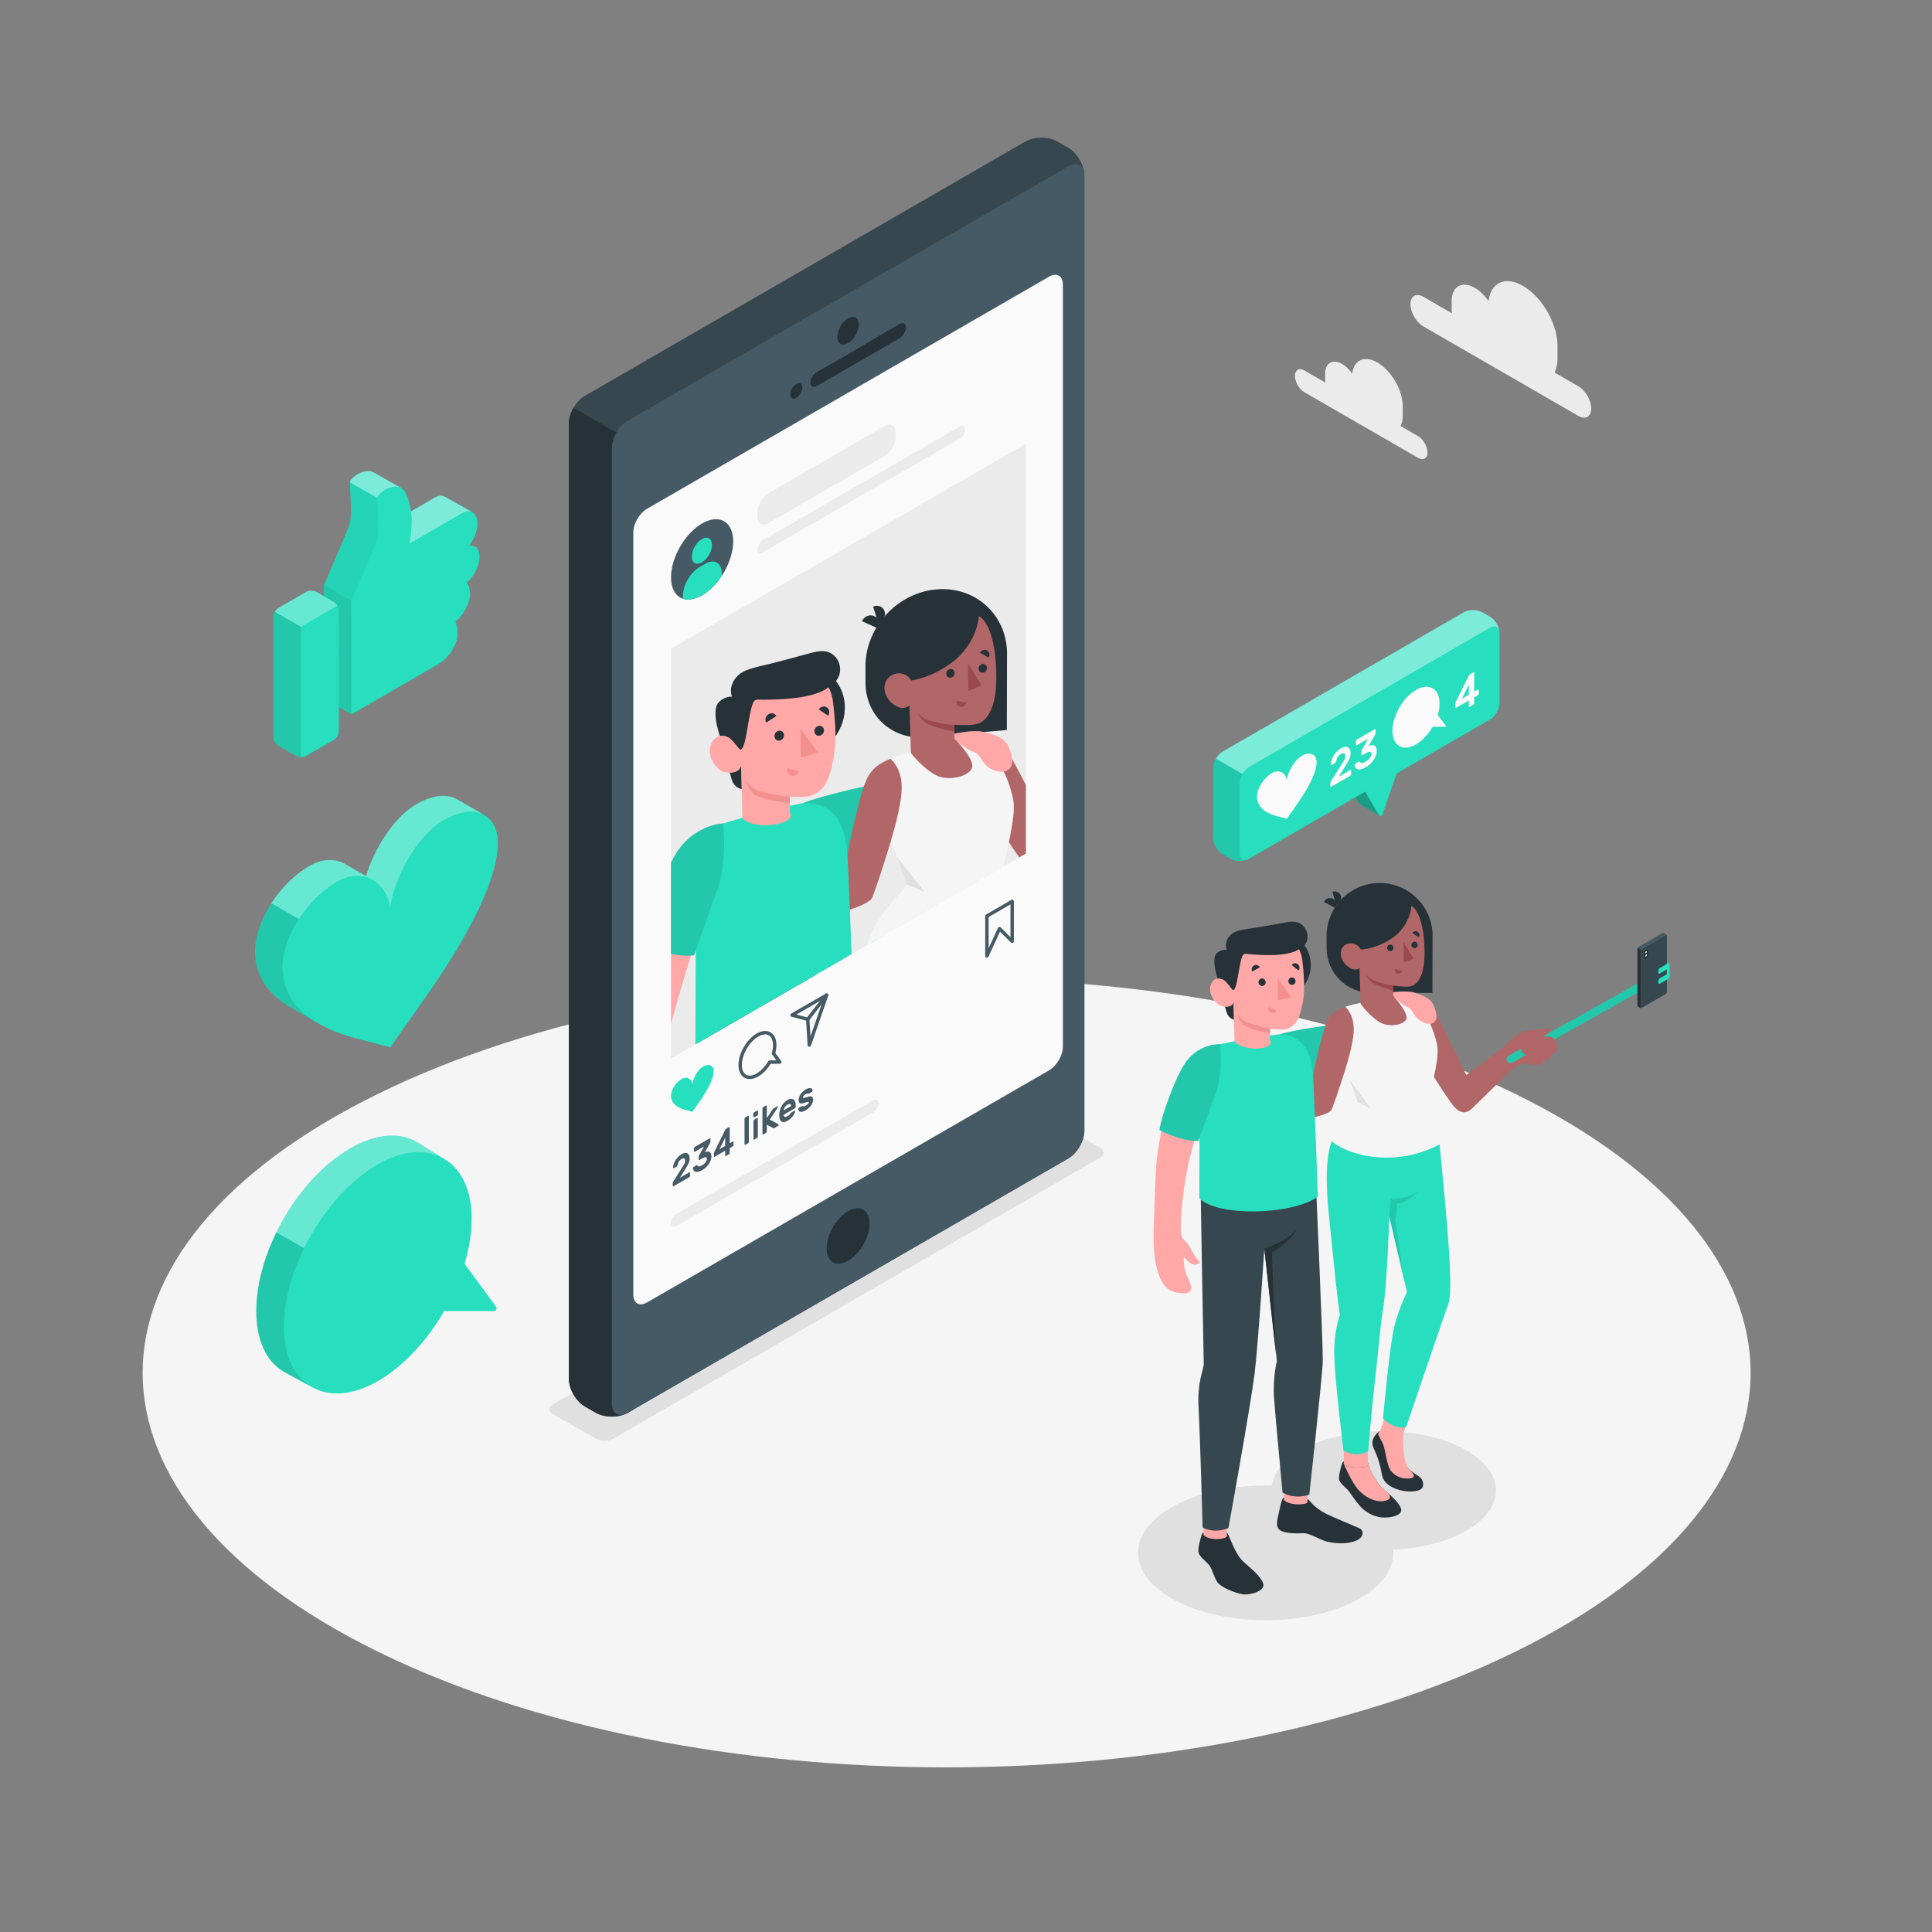 <?xml version="1.0" encoding="utf-8"?>
<!-- Generator: Adobe Illustrator 27.5.0, SVG Export Plug-In . SVG Version: 6.00 Build 0)  -->
<svg version="1.1" xmlns="http://www.w3.org/2000/svg" xmlns:xlink="http://www.w3.org/1999/xlink" x="0px" y="0px"
	 viewBox="0 0 500 500" style="enable-background:new 0 0 500 500;" xml:space="preserve">
<rect x="0" y="0" width="500" height="500" fill="#808080" stroke="none"/>
<g id="Floor">
	<path id="Floor_11_" style="fill:#F5F5F5;" d="M97.859,427.482c81.257,39.877,213,39.878,294.255,0.001
		c81.257-39.878,81.257-104.531,0-144.408c-81.257-39.877-213-39.877-294.256-0.001C16.602,322.951,16.602,387.605,97.859,427.482z"
		/>
</g>
<g id="Shadows">
	<path id="Shadow_18_" style="fill:#E0E0E0;" d="M143.076,365.95l11.225,6.432c1.197,0.688,3.137,0.685,4.333-0.005l126.142-72.811
		c1.196-0.69,1.194-1.807-0.003-2.494l-11.199-6.415c-1.198-0.687-3.138-0.685-4.334,0.006l-126.166,72.793
		C141.877,364.145,141.878,365.262,143.076,365.95z"/>
	<path id="Shadow_16_" style="fill:#E0E0E0;" d="M378.64,396.599c-11.358,5.996-29.772,5.996-41.129,0
		c-11.358-5.995-11.358-15.716,0-21.712c11.358-5.995,29.771-5.995,41.129,0C389.997,380.883,389.997,390.604,378.64,396.599z"/>
	<path id="Shadow_17_" style="fill:#E0E0E0;" d="M350.919,414.208c-12.903,6.812-33.823,6.812-46.726,0
		c-12.903-6.811-12.903-17.855,0-24.667c12.903-6.811,33.823-6.811,46.726,0C363.822,396.353,363.822,407.397,350.919,414.208z"/>
</g>
<g id="Clouds">
	<g id="Clouds_1_">
		<path id="Cloud_5_" style="fill:#EBEBEB;" d="M368.341,76.796l7.407,4.276c-0.037-0.331-0.062-0.659-0.062-0.98v-2.146
			c0-3.819,2.681-5.366,5.988-3.457c1.339,0.773,2.571,1.998,3.569,3.432c0.542-4.802,4.309-6.59,8.884-3.949
			c4.948,2.856,8.958,9.803,8.958,15.516v3.21c0,1.48-0.274,2.726-0.758,3.719l6.152,3.552c1.835,1.059,3.322,3.635,3.322,5.753
			c0,2.118-1.487,2.977-3.322,1.918l-40.138-23.174c-1.834-1.059-3.322-3.635-3.322-5.753
			C365.019,76.596,366.507,75.737,368.341,76.796z"/>
		<path id="Cloud_4_" style="fill:#EBEBEB;" d="M337.565,95.878l5.43,3.135c-0.027-0.242-0.046-0.483-0.046-0.719v-1.573
			c0-2.799,1.965-3.934,4.39-2.534c0.982,0.567,1.885,1.465,2.616,2.516c0.397-3.52,3.159-4.831,6.513-2.895
			c3.627,2.094,6.567,7.187,6.567,11.375v2.353c0,1.085-0.201,1.998-0.556,2.726l4.51,2.604c1.345,0.777,2.435,2.665,2.435,4.217
			c0,1.553-1.09,2.182-2.435,1.406l-29.425-16.988c-1.345-0.776-2.435-2.665-2.435-4.217
			C335.13,95.731,336.221,95.101,337.565,95.878z"/>
	</g>
</g>
<g id="Device">
	<g id="Device_1_">
		<g id="Device_2_2_">
			<path id="XMLID_1025_" style="fill:#37474F;" d="M154.187,365.619l-2.821-1.629c-2.291-1.323-4.148-4.54-4.148-7.185V109.628
				c0-2.645,1.857-5.862,4.148-7.185l113.999-65.818c2.291-1.323,6.005-1.323,8.296,0l2.823,1.63
				c2.291,1.323,4.148,4.539,4.148,7.185v247.176c0,2.645-1.857,5.862-4.148,7.185l-114.002,65.818
				C160.192,366.942,156.478,366.941,154.187,365.619z"/>
			<path id="XMLID_1024_" style="fill:#263238;" d="M163.894,114.467l-15.461-8.926c-0.751,1.3-1.215,2.765-1.215,4.088v247.177
				c0,2.645,1.857,5.862,4.148,7.185l2.821,1.629c2.291,1.323,6.005,1.323,8.296,0l1.411-0.815V114.467z"/>
			<path id="XMLID_1023_" style="fill:#455A64;" d="M158.335,116.047v247.177c0,2.645,1.857,3.718,4.148,2.395l114.002-65.818
				c2.291-1.323,4.148-4.539,4.148-7.185V45.44c0-2.645-1.857-3.717-4.148-2.395l-114.001,65.818
				C160.192,110.185,158.335,113.402,158.335,116.047z"/>
			<path id="XMLID_1022_" style="fill:#FAFAFA;" d="M167.449,131.672l104.068-60.083c1.964-1.134,3.556-0.215,3.556,2.053v197.193
				c0,2.267-1.592,5.025-3.555,6.158l-104.066,60.083c-1.964,1.134-3.555,0.215-3.555-2.053l-0.001-197.193
				C163.894,135.563,165.486,132.805,167.449,131.672z"/>
			<path id="XMLID_944_" style="fill:#263238;" d="M219.483,82.372c1.535-0.886,2.78-0.168,2.78,1.605
				c0,1.772-1.244,3.928-2.78,4.814c-1.535,0.886-2.779,0.168-2.779-1.605C216.703,85.414,217.948,83.259,219.483,82.372z"/>
			<g id="XMLID_941_">
				<path id="XMLID_943_" style="fill:#263238;" d="M211.457,96.257c5.647-3.122,15.722-9.118,21.29-12.393
					c0.945-0.556,1.711-0.173,1.711,0.856c0,1.029-0.77,2.307-1.719,2.855l-21.326,12.317c-0.95,0.548-1.719,0.159-1.719-0.87
					C209.693,97.993,210.497,96.787,211.457,96.257z"/>
				<path id="XMLID_942_" style="fill:#263238;" d="M206.069,99.37c0.862-0.498,1.561-0.094,1.561,0.901s-0.699,2.205-1.561,2.703
					c-0.862,0.498-1.561,0.094-1.561-0.901C204.508,101.078,205.207,99.868,206.069,99.37z"/>
			</g>
			<path id="XMLID_940_" style="fill:#263238;" d="M219.483,313.453c3.07-1.772,5.559-0.335,5.559,3.21
				c0,3.545-2.489,7.856-5.559,9.628c-3.07,1.772-5.559,0.336-5.559-3.209C213.924,319.536,216.413,315.226,219.483,313.453z"/>
		</g>
		<g id="XMLID_2449_">
			<g id="XMLID_1978_">
				<polygon id="XMLID_1977_" style="fill:#EBEBEB;" points="173.659,273.923 173.658,167.868 265.503,114.841 265.503,220.896 				
					"/>
				<g id="XMLID_751_">
					<defs>
						<polygon id="XMLID_795_" points="173.658,167.87 265.503,114.842 265.503,220.897 173.659,273.924 						"/>
					</defs>
					<clipPath id="XMLID_00000109750411956803914580000010279545099690054571_">
						<use xlink:href="#XMLID_795_"  style="overflow:visible;"/>
					</clipPath>
					<g id="XMLID_755_" style="clip-path:url(#XMLID_00000109750411956803914580000010279545099690054571_);">
						<g id="Character_5_">
							<g id="XMLID_1179_">
								<g id="XMLID_1785_">
									<path id="XMLID_1794_" style="fill:#263238;" d="M260.568,188.928l-21.139,1.849c-8.529,0.746-15.443-5.563-15.443-14.092
										v-3.751c-0.275-10.078,7.742-19.191,17.844-20.35l0,0c10.102-1.159,18.514,6.071,18.789,16.149L260.568,188.928z"/>
								</g>
								<path id="XMLID_1113_" style="fill:#263238;" d="M227.24,162.64l-4.181-1.879c0.593-1.25,2.01-1.843,3.165-1.324
									C227.379,159.956,227.834,161.39,227.24,162.64z"/>
								<path id="XMLID_1171_" style="fill:#263238;" d="M227.308,161.407l-1.339-4.435c1.27-0.53,2.598,0.033,2.968,1.258
									C229.307,159.454,228.577,160.877,227.308,161.407z"/>
								<path id="XMLID_1071_" style="fill:#263238;" d="M193.899,178.395l-4.181-1.879c0.593-1.25,2.01-1.843,3.165-1.324
									C194.037,175.712,194.492,177.145,193.899,178.395z"/>
								<path id="XMLID_1773_" style="fill:#B16668;" d="M250.884,190.592c2.602-0.523,6.326-2.579,10.15,4.23
									c3.825,6.809,11.246,21.482,11.246,21.482l16.441-13.596l4.631,4.636c0,0-16.545,17.612-18.971,20.242
									c-1.928,2.09-4.226,2.536-6.727-0.419c-2.94-3.474-12.213-17.73-12.213-17.73L250.884,190.592z"/>
								<g id="XMLID_796_">
									<g id="XMLID_797_">
										<g id="XMLID_18232_">
											<path id="XMLID_18154_" style="fill:#27DEBF;" d="M287.217,208.135l45.746-29.596l0.932,2.574l-45.139,29.203
												C286.311,211.861,285.282,209.283,287.217,208.135z"/>
										</g>
										<g id="XMLID_798_" style="opacity:0.1;">
											<path id="XMLID_799_" d="M287.217,208.135l45.746-29.596l0.932,2.574l-45.139,29.203
												C286.311,211.861,285.282,209.283,287.217,208.135z"/>
										</g>
										<g id="XMLID_800_">
											<path id="XMLID_18245_" style="fill:#37474F;" d="M341.206,161.926l-8.176,5.436c-0.231,0.153-0.418,0.493-0.418,0.76
												v19.393c0,0.266,0.187,0.358,0.418,0.204l8.176-5.436c0.231-0.153,0.418-0.494,0.418-0.76l0-19.393
												C341.624,161.864,341.437,161.773,341.206,161.926z"/>
											<path id="XMLID_18244_" style="fill:#455A64;" d="M333.031,167.361l8.176-5.436c0.206-0.137,0.377-0.078,0.411,0.127
												c-0.031-0.246-0.203-0.507-0.411-0.609l-0.34-0.167c-0.231-0.113-0.605-0.08-0.835,0.073l-8.176,5.436
												c-0.115,0.077-0.22,0.2-0.295,0.338l1.175,0.576C332.811,167.561,332.915,167.438,333.031,167.361z"/>
											<path id="XMLID_18243_" style="fill:#263238;" d="M331.438,186.939c0,0.266,0.187,0.574,0.418,0.687l0.34,0.167
												c0.209,0.102,0.533,0.084,0.764-0.033c-0.197,0.092-0.347-0.006-0.347-0.244v-19.393c0-0.133,0.047-0.285,0.122-0.422
												l-1.175-0.576c-0.076,0.137-0.122,0.289-0.122,0.422L331.438,186.939z"/>
											<g id="XMLID_18231_">
												<g id="XMLID_18230_">
													<path id="XMLID_18155_" style="fill:#27DEBF;" d="M339.051,173.561l2.573-1.711c0.527-0.35,0.954-0.215,0.954,0.302
														c0,0.517-0.427,1.221-0.954,1.571l-2.567,1.706C338.531,175.781,338.524,173.912,339.051,173.561z"/>
													<path id="XMLID_892_" style="fill:#27DEBF;" d="M339.051,177.102l2.573-1.711c0.527-0.35,0.954-0.215,0.954,0.303
														c0,0.517-0.427,1.221-0.954,1.571l-2.567,1.706C338.531,179.321,338.524,177.452,339.051,177.102z"/>
												</g>
											</g>
											<path id="XMLID_18235_" style="fill:#263238;" d="M334.447,167.488c-0.377,0.251-0.683,0.83-0.682,1.294v1.472
												c0,0.464,0.306,0.637,0.683,0.386c0.377-0.251,0.682-0.83,0.682-1.294l0-1.472
												C335.13,167.411,334.824,167.238,334.447,167.488z"/>
											<g id="XMLID_18237_">
												<path id="XMLID_18239_" style="fill:#F5F5F5;" d="M334.447,168.043c-0.162,0.108-0.294,0.347-0.294,0.535
													c0,0.187,0.132,0.252,0.294,0.144c0.162-0.108,0.294-0.347,0.294-0.535C334.741,167.999,334.61,167.935,334.447,168.043
													z"/>
											</g>
											<g id="XMLID_18234_">
												<path id="XMLID_18236_" style="fill:#F5F5F5;" d="M334.447,169.199c-0.162,0.108-0.294,0.347-0.294,0.535
													c0,0.187,0.132,0.252,0.294,0.144c0.162-0.108,0.294-0.347,0.294-0.535C334.741,169.155,334.61,169.091,334.447,169.199
													z"/>
											</g>
											<path id="XMLID_891_" style="fill:#27DEBF;" d="M342.102,171.411c0.263,0.114,0.476,0.453,0.476,0.757v3.87
												c0,0.304-0.209,0.699-0.468,0.882l-0.486,0.345l0.002-6.06C341.626,171.205,341.839,171.297,342.102,171.411z"/>
										</g>
									</g>
									<g id="XMLID_801_">
										<path id="XMLID_817_" style="fill:#B16668;" d="M284.63,206.091c1.852-1.895,4.971-5.499,6.692-6.322
											c1.721-0.824,7.406-1.396,8.678-2.031c1.272-0.635,1.558,1.002,0.277,1.948l-11.833,7.656L284.63,206.091z"/>
										<path id="XMLID_831_" style="fill:#B16668;" d="M289.963,209.536c0.306-0.198,2.906-1.88,2.906-1.88
											c-0.479-0.33-1.075-0.738-1.392-1.227c-0.317-0.489-0.27-1.307-0.065-1.895c0.227-0.653,0.825-1.12,1.409-1.506
											c1.362-0.899,3.182-1.98,4.78-2.187c1.293-0.168,2.797-0.505,4.065-0.25c0.489,0.098,1.105,0.503,1.25,0.775
											c0.377,0.712,0.808,2.582,0.761,3.37c-0.048,0.788-1.243,1.603-2.064,1.837c0,0,0.241,2.121-2.655,2.405
											c0,0-0.037,1.404-1.991,1.713c-1.955,0.309-2.784-0.399-4.853-0.094s-4.943,3.333-4.943,3.333L289.963,209.536z"/>
									</g>
								</g>
								<path id="XMLID_1573_" style="fill:#27DEBF;" d="M207.88,207.829c3.379-1.528,20.475-5.779,26.815-6.219l1.884,14.497
									l-22.346,6.695L207.88,207.829z"/>
								<path id="XMLID_832_" style="opacity:0.1;" d="M207.88,207.829c3.379-1.528,20.475-5.779,26.815-6.219l1.884,14.497
									l-22.346,6.695L207.88,207.829z"/>
								<g id="XMLID_1065_">
									<g id="XMLID_1066_">
										<g id="XMLID_1967_">
											<g id="XMLID_1969_">
												<polygon id="XMLID_2488_" style="fill:#FFA8A7;" points="229.926,358.315 238.245,357.793 238.245,347.174 
													229.926,347.696 												"/>
											</g>
										</g>
										<g id="XMLID_1939_">
											<g id="XMLID_1966_">
												<path id="XMLID_2466_" style="fill:#263238;" d="M251.83,353.47c0.446,1.264,2.635,2.104,4.211,3.145
													c1.429,0.944,1.596,2.7,1.003,3.775c-0.594,1.074-3.383,1.85-6.357,1.628c-3.362-0.251-6.894-1.731-7.502-4.656
													c-0.851-4.091-0.901-4.349-1.984-7.122c-0.58-1.484-1.601-2.837-1.364-4.398c0.229-1.51,1.391-2.965,2.518-3.797
													c0,0,6.137,12.342,7.69,12.502C251.597,354.706,251.83,353.47,251.83,353.47z"/>
											</g>
											<g id="XMLID_1940_">
												<path id="XMLID_2456_" style="fill:#FFA8A7;" d="M252.082,336.738c0,0-1.165,4.245-1.553,5.638
													c-0.388,1.393,0.155,8.242,0.874,10.092c0.679,1.749,0.921,1.85,1.843,2.621c0,0,2.237,1.743-0.353,2.358
													c-2.052,0.487-4.656,0.151-6.502-1.797c-1.714-1.809-1.924-7.407-3.074-9.606c-0.737-1.409-1.277-2.275-1.471-2.743
													c-0.194-0.468,0.509-0.789,1.224-2.942c0.716-2.153,1.27-6.364,1.27-6.364L252.082,336.738z"/>
											</g>
										</g>
										<g id="XMLID_1936_">
											<g id="XMLID_1938_">
												<path id="XMLID_2453_" style="fill:#27DEBF;" d="M225.762,243.235c-3.531,9.922-0.766,26.498,0.426,39.339
													c1.037,11.175,2.377,20.641,2.377,20.641s-2.095,5.426-1.944,13.673c0.16,8.764,3.213,32.999,3.213,32.999
													s4.311,2.272,8.515-0.539c0,0,1.2-14.691,2.393-24.863c1.246-10.623,1.663-18.331,2.748-24.573
													c1.352-7.779,2.171-32.242,2.171-32.242l6.109,25.474c0,0-2.732,5.765-4.337,12.132
													c-1.605,6.367-3.933,32.21-3.933,32.21s2.888,3.431,7.959,2.444c0,0,13.278-40.195,14.737-44.338
													c2.004-5.69-2.025-42.43-3.142-54.477L225.762,243.235z"/>
											</g>
										</g>
										<path id="XMLID_1760_" style="opacity:0.1;" d="M245.66,267.671l0.493-6.274c0,0,5.345-0.156,9.622-3.595
											c0,0-2.732,3.734-7.365,5.136l-0.601,5.741l2.663,19.058L245.66,267.671z"/>
										<g id="XMLID_1933_">
											<g id="XMLID_1934_">
												<path id="XMLID_2450_" style="fill:#F5F5F5;" d="M235.734,194.56c0,0-2.99,0.883-5.259,1.788
													c3.173,7.196-0.396,20.118-0.396,20.118l4.688,12.478c-4.011,4.858-8.975,9.353-10.337,16.249
													c2.699,2.891,20.665,6.832,38.622-4.076c0,0-0.677-11.062-3.137-17.928c2.696-11.494,2.825-14.477,2.056-17.387
													c-2.165-8.19-4.574-10.062-11.087-15.21L235.734,194.56z"/>
											</g>
										</g>
										<g id="XMLID_1930_">
											<g id="XMLID_1931_">
												<path id="XMLID_2443_" style="fill:#263238;" d="M238.245,354.194v-1.043c0.207,1.571,2.319,6.286,5.212,8.672
													c2.3,1.897,5.438,4.045,6.236,6.314c0.83,2.36-3.706,3.72-6.68,3.683c-3.481-0.043-6.197-1.897-7.484-3.261
													c-1.893-2.004-2.887-3.605-3.77-4.722c-0.883-1.117-2.918-2.273-3.395-3.613c-0.262-0.737,0.049-2.427,0.418-3.865
													c0.338-1.319,0.704-2.768,1.145-2.686c0.001,0.157,0,0.795,0,0.795c0.529,0.54,1.994,0.995,3.646,0.913
													C234.638,355.329,238.254,355.007,238.245,354.194z"/>
											</g>
										</g>
										<g id="XMLID_1928_">
											<g id="XMLID_1929_">
												<path id="XMLID_2427_" style="fill:#FFA8A7;" d="M229.926,354.468c0.529,0.54,1.994,0.994,3.645,0.913
													c1.067-0.052,4.683-0.374,4.674-1.187v-1.043c0.208,1.571,2.319,6.286,5.212,8.672c0.551,0.454,1.15,0.923,1.752,1.404
													c1.223,1.256,0.876,2.475-1.999,2.975c-2.875,0.499-6.431-1.13-8.612-3.616
													C232.419,360.1,229.926,354.468,229.926,354.468z"/>
											</g>
										</g>
										<g id="XMLID_1758_">
											<g id="XMLID_1759_">
												<polygon id="XMLID_2034_" style="fill:#E0E0E0;" points="231.998,221.573 239.276,230.799 234.767,228.944 												
													"/>
											</g>
										</g>
									</g>
								</g>
								<g id="XMLID_1180_">
									<g id="XMLID_1181_">
										<g id="XMLID_1390_">
											<path id="XMLID_1404_" style="fill:#B16668;" d="M253.324,159.465c1.963,0.917,4.483,5.491,4.525,15.68
												c0.035,8.636-2.705,11.085-4.093,11.859c-1.388,0.775-4.108,0.712-6.755,0.577l0.047,3.573c0,0,4.75,4.781,4.585,7.178
												c-0.164,2.397-6.077,4.149-9.548,2.225c-3.47-1.925-6.341-5.657-6.341-5.657l-0.388-12.345c0,0-1.51,1.68-4.201-0.311
												c-2.222-1.644-3.04-4.753-1.396-6.66c1.645-1.907,4.784-1.799,6.049,0.506c0,0,4.206-0.329,9.717-4.037
												C251.037,168.346,253.044,162.847,253.324,159.465z"/>
										</g>
										<g id="XMLID_1211_">
											<path id="XMLID_1253_" style="fill:#263238;" d="M247.048,174.088c0.049,0.617-0.397,1.196-0.995,1.293
												c-0.598,0.097-1.122-0.325-1.17-0.942c-0.048-0.617,0.397-1.196,0.996-1.293
												C246.477,173.049,247,173.471,247.048,174.088z"/>
										</g>
										<g id="XMLID_1209_">
											<path id="XMLID_1210_" style="fill:#9A4A4D;" d="M247.538,181.356l2.544,0.513c-0.19,0.744-0.913,1.232-1.615,1.09
												C247.764,182.818,247.348,182.1,247.538,181.356z"/>
										</g>
										<g id="XMLID_1207_">
											<path id="XMLID_1208_" style="fill:#263238;" d="M255.859,170.183l-2.238-1.267c0.384-0.672,1.196-0.933,1.814-0.583
												C256.053,168.683,256.243,169.512,255.859,170.183z"/>
										</g>
										<g id="XMLID_1205_">
											<path id="XMLID_1206_" style="fill:#263238;" d="M255.423,172.784c0.048,0.617-0.398,1.196-0.996,1.293
												c-0.598,0.097-1.122-0.325-1.17-0.942c-0.048-0.617,0.397-1.196,0.995-1.293
												C254.85,171.745,255.374,172.167,255.423,172.784z"/>
										</g>
										<g id="XMLID_1184_">
											<polygon id="XMLID_1185_" style="fill:#9A4A4D;" points="250.507,171.744 250.635,178.809 254.045,177.352 											
												"/>
										</g>
										<g id="XMLID_1182_">
											<path id="XMLID_1183_" style="fill:#9A4A4D;" d="M247.001,187.582c-2.786-0.045-8.543-1.027-9.495-3.177
												c0,0,0.335,1.382,2.081,2.645c1.747,1.263,7.437,2.273,7.437,2.273L247.001,187.582z"/>
										</g>
									</g>
								</g>
							</g>
							<path id="XMLID_1178_" style="fill:#FFA8A7;" d="M247.048,191.155l-0.017-1.295c0,0,4.957-1.062,7.325-0.469
								c1.526,0.382,3.659,0.752,5.488,2.224c1.009,0.811,2.162,3.603,2.127,5.42c-0.049,2.517-2.459,3.594-5.712,1.845
								c-1.749-0.941-2.426-3.004-3.585-4C249.37,193.804,247.048,191.155,247.048,191.155z"/>
							<path id="XMLID_1177_" style="fill:#B16668;" d="M230.475,196.348c-5.698,2.375-6.496,4.788-8.614,13.219
								c-1.867,7.431-2.81,12.761-2.81,12.761l-7.5,15.324c0,0,13.226-2.764,14.228-5.435c2.178-5.808,5.683-17.093,6.658-21.681
								C233.509,205.493,234.408,200.209,230.475,196.348z"/>
						</g>
						<g id="XMLID_786_">
							<g id="XMLID_1757_">
								<polygon id="XMLID_1653_" style="fill:#FFA8A7;" points="181.459,387.571 189.477,386.87 189.477,373.145 181.459,373.846 
																	"/>
								<polygon id="XMLID_1652_" style="fill:#FFA8A7;" points="209.257,370.681 217.27,370.256 217.671,355.696 209.257,356.157 
																	"/>
								<path id="XMLID_1574_" style="fill:#37474F;" d="M180.33,255.113c0,7.656,1.174,69.167,1.174,69.167
									c-0.187,2.22-2.252,6.462-1.805,14.884c0.607,11.441,1.417,41.574,1.417,41.574s3.892,1.934,8.927-0.605
									c0,0,7.584-42.499,9.02-54.015c1.254-10.05,3.381-43.706,3.381-43.706l4.346,38.536c0,0-1.478,6.058-0.993,12.829
									c0.375,5.236,2.953,32.449,2.953,32.449s3.774,2.23,9.257-0.102c0,0,4.561-41.722,4.654-46.565
									c0.106-5.521-2.666-68-2.666-68L180.33,255.113z"/>
								<path id="XMLID_1496_" style="fill:#263238;" d="M189.477,382.912v-1.147c0.767,0.267,2.549,6.911,5.731,9.535
									c2.529,2.085,5.979,4.448,6.856,6.943c0.913,2.595-4.804,4.571-7.167,4.36c-2.745-0.246-7.503-1.763-8.698-3.45
									c-1.194-1.687-1.754-4.282-2.724-5.51c-0.971-1.228-3.208-2.499-3.733-3.973c-0.288-0.81,0.054-2.668,0.459-4.249
									c0.372-1.45,0.775-3.044,1.258-2.953c0.001,0.173,0,0.874,0,0.874c0.582,0.594,2.192,1.093,4.009,1.004
									C186.64,384.288,189.486,383.806,189.477,382.912z"/>
								<path id="XMLID_1495_" style="fill:#263238;" d="M217.355,367.776c0.416-0.022,0.755,0.536,1.673,1.449
									c1.11,1.104,2.925,2.241,4.716,2.981c3.002,1.24,8.839,3.041,11.48,4c1.65,0.599,1.573,2.599-0.133,3.883
									c-1.706,1.284-5.824,2.461-10.769,1.788c-2.694-0.367-6.201-2.548-8.421-2.22c-2.22,0.329-6.373,0.66-8.012-0.326
									c-1.638-0.986-0.983-3.455-0.52-5.568c0.505-2.306,1.137-5.889,1.886-5.8v0.78c0.964,1.375,5.938,1.534,8.055,0.274
									L217.355,367.776z"/>
								<path id="XMLID_1427_" style="fill:#263238;" d="M202.444,282.413c0,0,6.408-2.366,11.165-7.378
									c0,0-2.154,4.222-8.561,8.536l1.37,34.633L202.444,282.413z"/>
							</g>
							<g id="XMLID_1072_">
								<g id="XMLID_1169_">
									<path id="XMLID_1170_" style="fill:#27DEBF;" d="M185.458,213.618c0,0-5.822,2.154-5.822,12.048l0.423,18.018
										l-0.084,28.194c5.896,5.898,32.033-1.769,40.981-9.009c0,0-0.968-28.224-1.572-40.663
										c-0.429-8.843-3.415-14.87-11.915-14.316l-10.914,2.454L185.458,213.618z"/>
									<g id="XMLID_835_">
										<path id="XMLID_838_" style="fill:#FFA8A7;" d="M165.31,254.5c3.253-25.392,10.734-38.528,19.856-40.794l-0.647,16.121
											c0,0-4.865,14.251-8.681,27.34c-2.18,7.477-4.594,16.193-4.234,21.444c0.064,0.93,2.501,2.724,3.17,3.322
											c1.798,1.604,2.343,3.079,3.551,4.961c0.946,1.473,1.922,1.938,1.67,2.334c-0.323,0.508-1.387,1.26-2.792,0.593
											c-0.707-0.336-1.555-1.069-2.604-2.025c0,0-0.266,3.897,1.309,6.876c2.134,4.037,1.779,6.296-4.131,5.568
											c-3.703-0.456-6.374-3.972-7.365-12.641c-0.285-2.497-0.322-6.573-0.183-9.799
											C164.589,269.399,164.659,259.581,165.31,254.5z"/>
									</g>
									<g id="XMLID_839_">
										<path id="XMLID_890_" style="fill:#27DEBF;" d="M187.153,213.118c-2.394,0.029-8.722,1.723-12.494,8.229
											c-3.772,6.506-8.046,19.401-8.457,23.258c0,0,7.075,3.278,13.434,2.627l5.53-15.687
											C185.166,231.545,188.333,225.299,187.153,213.118z"/>
										<path id="XMLID_840_" style="opacity:0.1;" d="M187.153,213.118c-2.394,0.029-8.722,1.723-12.494,8.229
											c-3.772,6.506-8.046,19.401-8.457,23.258c0,0,7.075,3.278,13.434,2.627l5.53-15.687
											C185.166,231.545,188.333,225.299,187.153,213.118z"/>
									</g>
								</g>
								<g id="XMLID_1074_">
									
										<ellipse id="XMLID_1165_" transform="matrix(0.692 -0.722 0.722 0.692 -69.139 206.069)" style="fill:#263238;" cx="206.682" cy="183.978" rx="12.47" ry="11.425"/>
									<g id="XMLID_1110_">
										<path id="XMLID_1164_" style="fill:#263238;" d="M187.153,192.814c0,0,1.831,8.441,2.565,9.79
											c0.734,1.349,2.251,1.618,2.251,1.618l-0.128-6.039L187.153,192.814z"/>
										<path id="XMLID_1163_" style="fill:#263238;" d="M189.451,180.291c0,0-1.972-0.165-3.509,1.541
											c-1.507,1.673-0.665,6.422,1.211,10.982l3.449,0.094L189.451,180.291z"/>
										<path id="XMLID_1117_" style="fill:#FFA8A7;" d="M191.635,192.821c-0.691,0.473-1.678-0.769-2.531-1.586
											c-0.853-0.817-3.637-1.793-5.025,1.254c-1.415,3.106,1.226,6.815,3.417,7.311c3.777,0.855,4.344-1.617,4.344-1.617
											l0.288,13.599c3.255,3.351,14.387,1.51,12.288-1.435l-0.01-4.145c0,0,3.422,0.22,5.092-0.184
											c2.778-0.672,4.525-3.017,5.368-6.097c1.353-4.948,1.867-8.892,0.719-18.289c-1.258-10.3-13.366-9.349-19.905-4.661
											C189.142,181.656,191.635,192.821,191.635,192.821z"/>
										<path id="XMLID_1114_" style="fill:#263238;" d="M191.636,193.984c-0.348,0.037-1.67-2.042-2.531-2.75
											c-1.193-0.981,0.346-10.943,0.346-10.943s-1.146-2.342,1.151-5.071c1.634-1.941,4.365-2.38,9.027-3.52
											c2.446-0.598,6.154-1.608,8.597-2.275c2.917-0.798,5.331-1.583,7.391,0.027c1.603,1.252,2.293,3.654,1.43,5.669
											c-0.202,0.473-0.495,0.909-0.828,1.309c-0.59,0.708-1.258,1.283-2.099,1.63c0,0-1.272,1.24-5.696,2.166
											c-4.424,0.926-11.316,0.886-12.258,0.84c-1.283-0.063-1.557,1.204-2.249,4.662
											C193.308,188.761,192.804,193.859,191.636,193.984z"/>
										<path id="XMLID_1111_" style="fill:#F28F8F;" d="M204.407,206.2c0,0-6.2-0.707-8.368-1.669
											c-1.451-0.644-2.646-1.876-2.996-2.703c0,0,0.406,1.804,1.702,3.348c1.585,1.888,9.662,2.674,9.662,2.674L204.407,206.2z"
											/>
									</g>
									<g id="XMLID_1075_">
										<path id="XMLID_1109_" style="fill:#263238;" d="M202.917,190.283c0,0.713-0.557,1.338-1.243,1.396
											c-0.686,0.058-1.243-0.473-1.243-1.186c0-0.713,0.556-1.338,1.243-1.396C202.36,189.04,202.917,189.571,202.917,190.283z"
											/>
										<path id="XMLID_1108_" style="fill:#263238;" d="M200.921,185.314l-2.658,1.7c-0.392-0.729-0.115-1.701,0.619-2.171
											C199.617,184.373,200.53,184.584,200.921,185.314z"/>
										<path id="XMLID_1079_" style="fill:#F28F8F;" d="M203.846,198.785l2.837,0.816c-0.281,0.837-1.143,1.334-1.927,1.109
											C203.972,200.485,203.565,199.623,203.846,198.785z"/>
										<path id="XMLID_1078_" style="fill:#263238;" d="M214.315,185.235l-2.424-1.655c0.494-0.737,1.438-0.964,2.107-0.508
											C214.668,183.53,214.81,184.498,214.315,185.235z"/>
										<path id="XMLID_1077_" style="fill:#263238;" d="M213.251,189.026c0,0.713-0.556,1.338-1.243,1.396
											c-0.686,0.058-1.242-0.473-1.242-1.186c0-0.713,0.556-1.338,1.242-1.396C212.694,187.782,213.251,188.313,213.251,189.026
											z"/>
										<polygon id="XMLID_1076_" style="fill:#F28F8F;" points="207.11,188.565 207.254,196.087 211.708,194.717 										"/>
									</g>
								</g>
							</g>
						</g>
					</g>
				</g>
			</g>
			<path id="XMLID_2400_" style="fill:#EBEBEB;" d="M196.027,132.572v1.141c0,1.825,1.281,2.565,2.862,1.652l30.07-17.361
				c1.581-0.913,2.862-3.132,2.862-4.957v-1.141c0-1.825-1.281-2.565-2.862-1.652l-30.07,17.361
				C197.309,128.528,196.027,130.747,196.027,132.572z"/>
			<path id="XMLID_2401_" style="fill:#EBEBEB;" d="M196.027,142.183c0,0.868,0.641,1.203,1.431,0.746l50.829-29.346
				c0.79-0.456,1.431-1.53,1.431-2.399c0-0.868-0.64-1.203-1.43-0.746l-50.829,29.346
				C196.668,140.241,196.027,141.315,196.027,142.183z"/>
			<g id="XMLID_16787_">
				<g id="XMLID_16788_">
					<g id="XMLID_16789_">
						<path id="XMLID_2426_" style="fill:#27DEBF;" d="M179.189,287.712l-1.788-0.473c-1.707-0.452-3.743-1.45-3.743-3.638
							c0-1.532,1.242-3.491,2.774-4.376c1.41-0.814,2.574,0.056,2.751,1.316c0.177-1.464,1.341-3.679,2.751-4.493
							c1.532-0.885,2.774-0.36,2.774,1.172c0,2.191-2.03,5.534-3.732,7.952L179.189,287.712z"/>
					</g>
				</g>
			</g>
			<g id="XMLID_2423_">
				<path style="fill:#455A64;" d="M194.028,279.257c-0.502,0-0.969-0.119-1.385-0.359c-0.987-0.57-1.53-1.734-1.53-3.278
					c0-2.989,2.106-6.637,4.694-8.131c1.337-0.772,2.617-0.883,3.605-0.314c0.987,0.57,1.531,1.734,1.531,3.278
					c0,0.65-0.099,1.345-0.294,2.066l1.522,2.083c0.098,0.134,0.112,0.311,0.037,0.459c-0.075,0.148-0.227,0.241-0.393,0.241h-2.371
					c-0.867,1.429-1.995,2.589-3.195,3.282C195.474,279.031,194.719,279.257,194.028,279.257z M198.024,267.698
					c-0.535,0-1.14,0.186-1.777,0.554c-2.346,1.354-4.254,4.66-4.254,7.368c0,1.216,0.387,2.109,1.09,2.515
					c0.702,0.405,1.671,0.293,2.724-0.313c1.129-0.653,2.196-1.782,3.003-3.18c0.079-0.136,0.224-0.22,0.381-0.22h1.754
					l-1.086-1.487c-0.118-0.109-0.17-0.276-0.122-0.44c0.214-0.722,0.322-1.409,0.322-2.042c-0.001-1.216-0.388-2.109-1.091-2.515
					C198.693,267.778,198.374,267.698,198.024,267.698z"/>
			</g>
			<g id="XMLID_2418_">
				<g id="XMLID_2417_">
					<path style="fill:#455A64;" d="M209.451,270.894c-0.02,0-0.04-0.001-0.06-0.004c-0.208-0.028-0.367-0.2-0.38-0.41l-0.389-6.336
						l-3.76-1.016c-0.172-0.046-0.299-0.192-0.322-0.368c-0.023-0.177,0.063-0.35,0.217-0.438l8.948-5.167
						c0.16-0.091,0.359-0.075,0.501,0.042c0.142,0.117,0.196,0.31,0.136,0.484l-4.474,12.916
						C209.805,270.777,209.636,270.894,209.451,270.894z M206.115,262.555l3.042,0.822c0.183,0.049,0.314,0.209,0.325,0.398
						l0.273,4.453l3.366-9.718L206.115,262.555z"/>
				</g>
				<g id="XMLID_2422_">
					<path style="fill:#455A64;" d="M209.042,264.242c-0.095,0-0.19-0.03-0.271-0.093c-0.192-0.15-0.226-0.427-0.077-0.619
						l4.882-6.265c0.15-0.191,0.426-0.225,0.619-0.077c0.192,0.15,0.226,0.427,0.077,0.619l-4.882,6.265
						C209.303,264.184,209.173,264.242,209.042,264.242z"/>
				</g>
			</g>
			<g id="XMLID_2440_">
				<path style="fill:#455A64;" d="M255.415,247.847c-0.031,0-0.063-0.003-0.095-0.01c-0.202-0.044-0.346-0.223-0.346-0.43v-10.333
					c0-0.157,0.083-0.302,0.22-0.381l6.537-3.794c0.137-0.08,0.304-0.079,0.44-0.001c0.137,0.079,0.221,0.224,0.221,0.382
					l0.001,10.332c0,0.178-0.106,0.338-0.271,0.407c-0.165,0.069-0.354,0.031-0.479-0.094l-2.84-2.825l-2.987,6.491
					C255.742,247.749,255.584,247.847,255.415,247.847z M255.855,237.328v8.068l2.41-5.237c0.061-0.131,0.181-0.224,0.322-0.25
					c0.142-0.028,0.286,0.02,0.389,0.121l2.536,2.522l-0.001-8.507L255.855,237.328z"/>
			</g>
			<g>
				<g>
					<path style="fill:#455A64;" d="M176.902,301.587c0.173-0.26,0.284-0.487,0.333-0.683c0.05-0.194,0.074-0.363,0.074-0.502
						c0-0.273-0.073-0.463-0.217-0.57c-0.145-0.106-0.384-0.063-0.719,0.131c-0.318,0.184-0.55,0.406-0.697,0.672
						c-0.146,0.264-0.253,0.556-0.316,0.873c-0.018,0.096-0.052,0.182-0.104,0.254c-0.052,0.074-0.104,0.125-0.156,0.155
						l-0.684,0.396c-0.064,0.037-0.12,0.043-0.169,0.022c-0.05-0.022-0.071-0.074-0.066-0.157c0.018-0.31,0.084-0.632,0.199-0.965
						c0.115-0.333,0.271-0.655,0.464-0.968c0.192-0.312,0.419-0.601,0.679-0.867c0.261-0.268,0.541-0.486,0.841-0.66
						c0.364-0.209,0.679-0.322,0.944-0.34c0.266-0.016,0.484,0.033,0.657,0.15c0.174,0.116,0.303,0.282,0.386,0.498
						c0.084,0.214,0.125,0.451,0.125,0.711c0,0.168-0.008,0.33-0.024,0.49c-0.019,0.16-0.059,0.334-0.122,0.521
						c-0.063,0.186-0.156,0.397-0.277,0.629c-0.121,0.233-0.283,0.502-0.484,0.805l-1.603,2.615l2.407-1.39
						c0.063-0.036,0.118-0.042,0.165-0.015c0.046,0.027,0.069,0.076,0.069,0.148v0.711c0,0.074-0.023,0.15-0.069,0.23
						c-0.047,0.08-0.102,0.139-0.165,0.175l-4.044,2.335c-0.064,0.037-0.119,0.042-0.164,0.015
						c-0.047-0.026-0.069-0.076-0.069-0.149v-0.61c0-0.113,0.028-0.229,0.086-0.345c0.058-0.116,0.107-0.203,0.148-0.26
						L176.902,301.587z"/>
					<path style="fill:#455A64;" d="M183.623,294.627c0.063-0.037,0.118-0.042,0.164-0.015c0.046,0.026,0.069,0.076,0.069,0.149
						v0.711c0,0.073-0.021,0.154-0.064,0.241c-0.044,0.089-0.086,0.169-0.126,0.237l-1.265,2.271c0.26-0.11,0.495-0.171,0.706-0.187
						c0.211-0.016,0.391,0.02,0.541,0.102c0.15,0.084,0.266,0.219,0.347,0.405c0.081,0.186,0.121,0.423,0.121,0.71
						c0,0.347-0.059,0.689-0.178,1.027c-0.118,0.339-0.283,0.662-0.493,0.97c-0.211,0.31-0.46,0.595-0.745,0.86
						c-0.286,0.266-0.597,0.494-0.931,0.688c-0.404,0.232-0.755,0.381-1.053,0.442c-0.297,0.062-0.546,0.063-0.744,0.005
						c-0.2-0.058-0.352-0.168-0.455-0.327c-0.105-0.159-0.164-0.342-0.182-0.546c-0.006-0.075,0.016-0.153,0.064-0.232
						c0.05-0.078,0.105-0.136,0.17-0.173l0.684-0.395c0.058-0.033,0.105-0.039,0.144-0.018c0.037,0.022,0.075,0.061,0.116,0.117
						c0.035,0.06,0.08,0.109,0.139,0.145c0.058,0.037,0.134,0.057,0.229,0.059c0.096,0.001,0.215-0.023,0.359-0.073
						c0.144-0.05,0.32-0.136,0.528-0.255c0.352-0.203,0.636-0.449,0.853-0.736c0.217-0.289,0.325-0.584,0.325-0.883
						c0-0.301-0.108-0.453-0.325-0.459c-0.217-0.004-0.501,0.096-0.853,0.299l-0.719,0.414c-0.064,0.037-0.118,0.041-0.165,0.016
						c-0.047-0.027-0.069-0.077-0.069-0.15v-0.71c0-0.073,0.022-0.154,0.065-0.243c0.043-0.088,0.085-0.167,0.125-0.236l1.213-2.17
						l-2.391,1.379c-0.063,0.037-0.118,0.043-0.164,0.016c-0.046-0.026-0.069-0.076-0.069-0.149v-0.711
						c0-0.073,0.023-0.149,0.069-0.23c0.046-0.08,0.101-0.139,0.164-0.176L183.623,294.627z"/>
					<path style="fill:#455A64;" d="M187.917,299.147c-0.064,0.037-0.118,0.043-0.165,0.016c-0.046-0.025-0.069-0.076-0.069-0.149
						v-1.211l-2.685,1.55c-0.063,0.037-0.118,0.042-0.164,0.016c-0.047-0.026-0.069-0.076-0.069-0.15v-0.709
						c0-0.094,0.019-0.186,0.057-0.278c0.037-0.092,0.082-0.192,0.133-0.302l2.651-5.351c0.114-0.233,0.233-0.385,0.354-0.455
						l0.658-0.38c0.063-0.037,0.118-0.042,0.165-0.016c0.046,0.027,0.068,0.077,0.068,0.15v4l0.745-0.43
						c0.063-0.037,0.118-0.041,0.165-0.016c0.046,0.027,0.069,0.077,0.069,0.15v0.71c0,0.073-0.023,0.15-0.069,0.23
						c-0.047,0.079-0.102,0.138-0.165,0.175l-0.745,0.43v1.211c0,0.073-0.022,0.15-0.068,0.229
						c-0.047,0.081-0.102,0.139-0.165,0.176L187.917,299.147z M187.683,296.552v-2.14l-1.48,2.994L187.683,296.552z"/>
					<path style="fill:#455A64;" d="M193.806,295.478c0,0.073-0.023,0.15-0.069,0.229c-0.046,0.08-0.102,0.139-0.165,0.176
						l-0.657,0.379c-0.063,0.037-0.119,0.043-0.165,0.016c-0.046-0.026-0.068-0.076-0.068-0.15v-6.561
						c0-0.072,0.022-0.149,0.068-0.229c0.046-0.08,0.102-0.139,0.165-0.176l0.657-0.379c0.064-0.037,0.119-0.043,0.165-0.016
						c0.046,0.026,0.069,0.076,0.069,0.149V295.478z"/>
					<path style="fill:#455A64;" d="M195.936,287.418c0.064-0.037,0.118-0.042,0.165-0.016c0.046,0.026,0.069,0.076,0.069,0.15
						v0.779c0,0.074-0.023,0.15-0.069,0.23c-0.047,0.08-0.101,0.138-0.165,0.175l-0.744,0.43c-0.063,0.036-0.118,0.042-0.165,0.015
						c-0.046-0.025-0.069-0.076-0.069-0.148v-0.781c0-0.072,0.023-0.15,0.069-0.229c0.047-0.081,0.102-0.139,0.165-0.176
						L195.936,287.418z M196.127,294.138c0,0.073-0.024,0.15-0.069,0.229c-0.047,0.08-0.102,0.139-0.165,0.176l-0.658,0.379
						c-0.063,0.037-0.118,0.043-0.165,0.016c-0.046-0.026-0.068-0.076-0.068-0.15v-4.66c0-0.072,0.022-0.15,0.068-0.23
						c0.047-0.079,0.102-0.139,0.165-0.175l0.658-0.381c0.063-0.036,0.118-0.041,0.165-0.015c0.045,0.027,0.069,0.077,0.069,0.15
						V294.138z"/>
					<path style="fill:#455A64;" d="M198.448,291.077v1.721c0,0.073-0.023,0.15-0.069,0.229c-0.047,0.08-0.102,0.139-0.165,0.176
						l-0.658,0.379c-0.064,0.037-0.118,0.043-0.164,0.016c-0.046-0.026-0.069-0.076-0.069-0.15v-6.561
						c0-0.072,0.023-0.149,0.069-0.228c0.046-0.08,0.101-0.139,0.164-0.176l0.658-0.379c0.064-0.037,0.118-0.043,0.165-0.016
						c0.046,0.026,0.069,0.076,0.069,0.149v3.15l1.446-2.186c0.034-0.054,0.079-0.115,0.135-0.186
						c0.054-0.072,0.122-0.132,0.203-0.178l0.884-0.511c0.057-0.033,0.106-0.038,0.146-0.015c0.04,0.023,0.061,0.068,0.061,0.135
						c0,0.033-0.005,0.068-0.013,0.103c-0.009,0.035-0.037,0.087-0.082,0.153l-2.018,3.045l2.209,1.175
						c0.034,0.02,0.057,0.04,0.069,0.059c0.012,0.02,0.017,0.047,0.017,0.08c0,0.067-0.02,0.136-0.061,0.205
						c-0.04,0.07-0.089,0.121-0.146,0.154l-0.841,0.486c-0.086,0.049-0.16,0.072-0.221,0.067c-0.061-0.005-0.105-0.017-0.134-0.033
						L198.448,291.077z"/>
					<path style="fill:#455A64;" d="M201.669,288.607c0-0.373,0.049-0.754,0.146-1.141c0.099-0.387,0.24-0.754,0.425-1.103
						c0.186-0.351,0.408-0.672,0.672-0.963c0.262-0.293,0.556-0.531,0.879-0.718c0.322-0.186,0.616-0.288,0.878-0.302
						c0.264-0.016,0.487,0.037,0.672,0.162c0.185,0.123,0.327,0.31,0.429,0.561c0.101,0.253,0.151,0.548,0.151,0.888v0.451
						c0,0.072-0.023,0.149-0.069,0.229c-0.046,0.08-0.101,0.139-0.164,0.176l-2.893,1.67c0,0.152,0.027,0.271,0.082,0.357
						c0.056,0.084,0.129,0.141,0.221,0.168c0.093,0.026,0.199,0.024,0.321-0.006c0.12-0.029,0.245-0.081,0.372-0.154
						c0.185-0.107,0.335-0.215,0.45-0.326c0.115-0.109,0.211-0.22,0.286-0.33c0.063-0.089,0.115-0.156,0.155-0.199
						c0.041-0.043,0.095-0.084,0.164-0.125l0.693-0.4c0.064-0.036,0.12-0.042,0.169-0.017c0.049,0.024,0.071,0.075,0.064,0.151
						c-0.006,0.098-0.05,0.244-0.134,0.439c-0.084,0.194-0.209,0.411-0.377,0.647c-0.167,0.236-0.373,0.475-0.619,0.717
						c-0.245,0.242-0.53,0.456-0.852,0.642c-0.323,0.187-0.617,0.291-0.879,0.313c-0.264,0.022-0.486-0.034-0.672-0.168
						c-0.185-0.133-0.326-0.336-0.425-0.609C201.718,289.344,201.669,289.008,201.669,288.607z M203.792,285.883
						c-0.168,0.097-0.311,0.207-0.429,0.332c-0.119,0.125-0.219,0.256-0.299,0.393c-0.081,0.137-0.144,0.272-0.187,0.407
						c-0.043,0.136-0.07,0.256-0.082,0.362l1.957-1.129c-0.012-0.094-0.033-0.185-0.064-0.278c-0.032-0.092-0.084-0.161-0.156-0.21
						c-0.072-0.048-0.167-0.066-0.285-0.055C204.127,285.717,203.976,285.775,203.792,285.883z"/>
					<path style="fill:#455A64;" d="M209.316,285.303c0-0.074-0.02-0.121-0.06-0.146c-0.041-0.023-0.111-0.025-0.212-0.007
						c-0.102,0.018-0.235,0.055-0.403,0.111c-0.167,0.057-0.381,0.127-0.641,0.211c-0.254,0.08-0.465,0.117-0.633,0.115
						c-0.167-0.004-0.301-0.043-0.402-0.117c-0.101-0.076-0.172-0.186-0.213-0.333c-0.039-0.147-0.059-0.321-0.059-0.521
						c0-0.199,0.04-0.42,0.121-0.66c0.081-0.24,0.197-0.479,0.351-0.717c0.153-0.239,0.34-0.468,0.559-0.688
						c0.22-0.221,0.471-0.412,0.753-0.575c0.284-0.163,0.536-0.272,0.758-0.328c0.223-0.054,0.412-0.067,0.568-0.038
						c0.155,0.031,0.277,0.1,0.363,0.205c0.086,0.107,0.135,0.238,0.148,0.391c0.006,0.07-0.017,0.146-0.065,0.228
						c-0.049,0.082-0.105,0.141-0.168,0.177l-0.668,0.386c-0.086,0.05-0.151,0.069-0.194,0.058
						c-0.043-0.012-0.091-0.025-0.143-0.043c-0.053-0.016-0.122-0.018-0.208-0.004c-0.087,0.012-0.217,0.07-0.391,0.17
						c-0.173,0.1-0.326,0.218-0.459,0.355c-0.133,0.136-0.198,0.28-0.198,0.434c0,0.074,0.016,0.127,0.047,0.158
						c0.032,0.031,0.093,0.041,0.182,0.029c0.09-0.012,0.214-0.041,0.373-0.09c0.158-0.047,0.365-0.115,0.619-0.202
						c0.514-0.169,0.876-0.181,1.087-0.032c0.211,0.148,0.316,0.422,0.316,0.822c0,0.199-0.044,0.42-0.13,0.66
						c-0.087,0.24-0.213,0.482-0.377,0.728c-0.165,0.245-0.367,0.482-0.606,0.71c-0.24,0.228-0.51,0.429-0.81,0.602
						c-0.307,0.178-0.576,0.292-0.81,0.343c-0.234,0.052-0.432,0.058-0.593,0.019c-0.163-0.041-0.286-0.119-0.373-0.235
						c-0.087-0.117-0.133-0.253-0.139-0.41c-0.006-0.069,0.016-0.146,0.064-0.228c0.05-0.082,0.107-0.141,0.17-0.178l0.666-0.385
						c0.087-0.05,0.152-0.064,0.195-0.043c0.043,0.021,0.093,0.047,0.147,0.075c0.055,0.028,0.131,0.038,0.229,0.028
						c0.098-0.01,0.245-0.072,0.441-0.186c0.087-0.05,0.177-0.108,0.269-0.176c0.092-0.065,0.178-0.137,0.256-0.211
						c0.077-0.076,0.143-0.153,0.194-0.232C209.29,285.451,209.316,285.375,209.316,285.303z"/>
				</g>
			</g>
			<path id="XMLID_2447_" style="fill:#EBEBEB;" d="M173.658,316.53c0,0.868,0.641,1.203,1.431,0.746l50.828-29.346
				c0.79-0.456,1.431-1.53,1.431-2.399c0-0.868-0.64-1.203-1.43-0.746l-50.829,29.346
				C174.299,314.588,173.658,315.662,173.658,316.53z"/>
			<g id="XMLID_2336_">
				<path id="XMLID_2379_" style="fill:#455A64;" d="M181.706,135.471c4.446-2.567,8.049-0.486,8.049,4.647
					c0,5.133-3.604,11.375-8.049,13.942c-4.446,2.567-8.049,0.486-8.049-4.647C173.657,144.28,177.261,138.038,181.706,135.471z"/>
				<path id="XMLID_2378_" style="fill:#27DEBF;" d="M181.65,139.511c1.442-0.833,2.611-0.158,2.611,1.507
					c0,1.666-1.169,3.691-2.611,4.523c-1.442,0.833-2.611,0.158-2.611-1.508C179.038,142.369,180.207,140.344,181.65,139.511z"/>
				<path id="XMLID_2337_" style="fill:#27DEBF;" d="M186.796,148.391c0-2.736-1.921-3.845-4.29-2.477l-1.481,0.855
					c-2.369,1.368-4.29,4.695-4.29,7.431v0.736c1.37,0.455,3.094,0.208,4.972-0.876c1.931-1.115,3.703-2.925,5.09-5.035V148.391z"/>
			</g>
		</g>
	</g>
</g>
<g id="Characters_1_">
	<g id="Characters">
		<g id="Character_6_">
			<g id="XMLID_1021_">
				<g id="XMLID_1975_">
					<path id="XMLID_1976_" style="fill:#263238;" d="M370.709,256.955h-15.823c-6.384,0-11.559-5.175-11.559-11.559v-2.808
						c-0.206-7.561,5.795-13.858,13.356-14.064l0,0c7.561-0.206,13.858,5.757,14.064,13.318L370.709,256.955z"/>
				</g>
				<path id="XMLID_1973_" style="fill:#263238;" d="M345.762,235.095l-3.129-1.68c0.444-0.897,1.505-1.248,2.369-0.784
					S346.207,234.198,345.762,235.095z"/>
				<path id="XMLID_1972_" style="fill:#263238;" d="M345.813,234.177l-1.002-3.408c0.95-0.314,1.945,0.195,2.222,1.136
					C347.309,232.846,346.763,233.863,345.813,234.177z"/>
				<path id="XMLID_1971_" style="fill:#263238;" d="M320.805,244.705l-3.13-1.68c0.444-0.897,1.505-1.248,2.369-0.784
					C320.909,242.705,321.249,243.808,320.805,244.705z"/>
				<path id="XMLID_1970_" style="fill:#B16668;" d="M363.46,257.566c1.948-0.221,4.735-1.516,7.598,3.831
					c2.863,5.347,8.418,16.816,8.418,16.816l12.307-9.1l3.466,3.773c0,0-12.384,12.1-14.2,13.909
					c-1.443,1.438-3.163,1.622-5.035-0.755c-2.2-2.793-9.141-14.071-9.141-14.071L363.46,257.566z"/>
				<g id="XMLID_1768_">
					<g id="XMLID_1795_">
						<g id="XMLID_1926_">
							<path id="XMLID_1927_" style="fill:#27DEBF;" d="M390.657,273.077l34.242-19.158l0.698,1.988l-33.787,18.903
								C389.978,275.807,389.208,273.809,390.657,273.077z"/>
						</g>
						<g id="XMLID_1924_" style="opacity:0.1;">
							<path id="XMLID_1925_" d="M390.657,273.077l34.242-19.158l0.698,1.988l-33.787,18.903
								C389.978,275.807,389.208,273.809,390.657,273.077z"/>
						</g>
						<g id="XMLID_1796_">
							<path id="XMLID_1920_" style="fill:#37474F;" d="M431.069,242.024l-6.12,3.533c-0.173,0.1-0.313,0.342-0.313,0.541v14.516
								c0,0.199,0.14,0.28,0.313,0.181l6.12-3.533c0.173-0.1,0.313-0.342,0.313-0.542l0-14.516
								C431.381,242.005,431.241,241.924,431.069,242.024z"/>
							<path id="XMLID_1908_" style="fill:#455A64;" d="M424.949,245.557l6.12-3.533c0.154-0.089,0.282-0.034,0.308,0.122
								c-0.023-0.186-0.152-0.393-0.308-0.483l-0.254-0.147c-0.173-0.1-0.453-0.1-0.625,0l-6.12,3.533
								c-0.086,0.05-0.165,0.135-0.221,0.233l0.88,0.508C424.784,245.693,424.863,245.607,424.949,245.557z"/>
							<path id="XMLID_1866_" style="fill:#263238;" d="M423.757,260.107c0,0.199,0.14,0.442,0.313,0.542l0.255,0.147
								c0.156,0.09,0.399,0.098,0.572,0.025c-0.147,0.056-0.26-0.027-0.26-0.206v-14.516c0-0.1,0.035-0.21,0.092-0.308l-0.88-0.508
								c-0.057,0.098-0.092,0.208-0.092,0.308L423.757,260.107z"/>
							<g id="XMLID_1857_">
								<g id="XMLID_1858_">
									<path id="XMLID_1860_" style="fill:#27DEBF;" d="M429.455,250.592l1.926-1.112c0.394-0.228,0.714-0.098,0.714,0.289
										c0,0.387-0.32,0.886-0.714,1.114l-1.921,1.109C429.066,252.219,429.061,250.82,429.455,250.592z"/>
									<path id="XMLID_1859_" style="fill:#27DEBF;" d="M429.455,253.242l1.926-1.112c0.394-0.228,0.714-0.098,0.714,0.289
										c0,0.387-0.32,0.886-0.714,1.113l-1.921,1.109C429.066,254.869,429.061,253.47,429.455,253.242z"/>
								</g>
							</g>
							<path id="XMLID_1856_" style="fill:#263238;" d="M426.009,245.745c-0.282,0.163-0.511,0.577-0.511,0.924v1.102
								c0,0.347,0.229,0.497,0.511,0.334s0.511-0.576,0.511-0.924v-1.102C426.52,245.732,426.292,245.582,426.009,245.745z"/>
							<g id="XMLID_1854_">
								<path id="XMLID_1855_" style="fill:#F5F5F5;" d="M426.009,246.16c-0.121,0.07-0.22,0.241-0.22,0.381s0.099,0.197,0.22,0.127
									c0.121-0.07,0.22-0.241,0.22-0.381C426.229,246.147,426.131,246.09,426.009,246.16z"/>
							</g>
							<g id="XMLID_1807_">
								<path id="XMLID_1853_" style="fill:#F5F5F5;" d="M426.009,247.025c-0.121,0.07-0.22,0.241-0.22,0.381
									c0,0.14,0.099,0.197,0.22,0.127c0.121-0.07,0.22-0.241,0.22-0.381C426.229,247.012,426.131,246.955,426.009,247.025z"/>
							</g>
							<path id="XMLID_1797_" style="fill:#27DEBF;" d="M431.739,249.182c0.197,0.102,0.356,0.37,0.356,0.598v2.896
								c0,0.228-0.157,0.51-0.35,0.63l-0.364,0.226l0.002-4.536C431.383,248.997,431.543,249.08,431.739,249.182z"/>
						</g>
					</g>
					<g id="XMLID_1770_">
						<path id="XMLID_1772_" style="fill:#B16668;" d="M388.72,271.378c1.386-1.297,3.721-3.79,5.009-4.294
							c1.288-0.504,5.544-0.56,6.496-0.952c0.952-0.392,1.166,0.852,0.208,1.476l-8.858,4.956L388.72,271.378z"/>
						<path id="XMLID_1771_" style="fill:#B16668;" d="M392.712,274.306c0.229-0.128,2.175-1.217,2.175-1.217
							c-0.359-0.278-0.805-0.623-1.042-1.01c-0.237-0.387-0.202-0.996-0.049-1.423c0.17-0.474,0.618-0.785,1.055-1.035
							c1.02-0.584,2.382-1.273,3.578-1.324c0.967-0.041,2.093-0.195,3.042,0.079c0.366,0.106,0.827,0.448,0.936,0.662
							c0.282,0.558,0.605,1.986,0.57,2.573c-0.036,0.587-0.931,1.118-1.545,1.24c0,0,0.181,1.604-1.988,1.626
							c0,0-0.028,1.048-1.491,1.152c-1.463,0.104-2.084-0.481-3.633-0.388c-1.549,0.093-3.7,2.171-3.7,2.171L392.712,274.306z"/>
					</g>
				</g>
				<path id="XMLID_1767_" style="fill:#27DEBF;" d="M331.271,267.652c2.529-0.922,15.326-2.985,20.071-2.899l1.41,10.975
					l-16.726,3.548L331.271,267.652z"/>
				<path id="XMLID_1764_" style="opacity:0.1;" d="M331.271,267.652c2.529-0.922,15.326-2.985,20.071-2.899l1.41,10.975
					l-16.726,3.548L331.271,267.652z"/>
				<g id="XMLID_1176_">
					<g id="XMLID_1418_">
						<g id="XMLID_1761_">
							<g id="XMLID_1762_">
								<polygon id="XMLID_1763_" style="fill:#FFA8A7;" points="347.772,381.738 354,381.893 354,373.944 347.772,373.79 								
									"/>
							</g>
						</g>
						<g id="XMLID_1663_">
							<g id="XMLID_1755_">
								<path id="XMLID_1756_" style="fill:#263238;" d="M364.168,379.546c0.334,0.975,1.973,1.747,3.152,2.63
									c1.07,0.8,1.195,2.126,0.751,2.891c-0.444,0.765-2.533,1.163-4.758,0.802c-2.517-0.408-5.16-1.747-5.616-3.977
									c-0.637-3.118-0.675-3.314-1.485-5.461c-0.434-1.149-1.199-2.228-1.021-3.381c0.172-1.115,1.041-2.128,1.885-2.677
									c0,0,4.594,9.641,5.756,9.862C363.994,380.456,364.168,379.546,364.168,379.546z"/>
							</g>
							<g id="XMLID_1664_">
								<path id="XMLID_1669_" style="fill:#FFA8A7;" d="M364.357,367.039c0,0-0.872,3.101-1.162,4.118
									c-0.29,1.017,0.116,6.18,0.654,7.611c0.509,1.353,0.69,1.445,1.38,2.083c0,0,1.675,1.452-0.264,1.742
									c-1.536,0.23-3.485-0.192-4.867-1.771c-1.283-1.466-1.44-5.671-2.301-7.392c-0.552-1.103-0.956-1.786-1.101-2.15
									c-0.145-0.363,0.381-0.557,0.917-2.122c0.536-1.565,0.951-4.68,0.951-4.68L364.357,367.039z"/>
							</g>
						</g>
						<g id="XMLID_1660_">
							<g id="XMLID_1661_">
								<path id="XMLID_1662_" style="fill:#27DEBF;" d="M344.655,295.326c-2.643,7.196-0.573,19.784,0.319,29.474
									c0.777,8.433,1.779,15.606,1.779,15.606s-1.568,3.924-1.456,10.107c0.12,6.57,2.405,24.911,2.405,24.911
									s3.227,1.983,6.374,0.154c0,0,0.898-10.918,1.791-18.454c0.933-7.87,1.245-13.612,2.057-18.213
									c1.012-5.734,1.625-23.992,1.625-23.992l4.572,19.468c0,0-2.045,4.137-3.247,8.797c-1.202,4.661-2.944,23.853-2.944,23.853
									s2.161,2.757,5.957,2.35c0,0,9.939-29.217,11.031-32.223c1.5-4.128-1.515-31.893-2.352-40.983L344.655,295.326z"/>
							</g>
						</g>
						<path id="XMLID_1658_" style="opacity:0.1;" d="M359.55,314.92l0.369-4.664c0,0,4.001,0.234,7.202-2.06
							c0,0-2.045,2.616-5.513,3.362l-0.45,4.258l1.993,14.44L359.55,314.92z"/>
						<g id="XMLID_1655_">
							<g id="XMLID_1656_">
								<path id="XMLID_1657_" style="fill:#F5F5F5;" d="M352.12,259.544c0,0-2.238,0.465-3.937,0.994
									c2.375,5.594-0.297,15.033-0.297,15.033l3.509,9.647c-3.002,3.374-4.806,5.214-6.728,10.079
									c2.021,2.341,14.459,7.874,27.9,0.885c0,0-0.507-8.325-2.348-13.625c2.018-8.427,2.115-10.651,1.539-12.88
									c-1.621-6.272-3.424-7.831-8.299-12.111L352.12,259.544z"/>
							</g>
						</g>
						<g id="XMLID_1425_">
							<g id="XMLID_1426_">
								<path id="XMLID_1654_" style="fill:#263238;" d="M354,379.198v-0.781c0.155,1.19,1.736,4.857,3.901,6.833
									c1.722,1.57,4.07,3.384,4.668,5.135c0.621,1.821-2.774,2.542-5.001,2.319c-2.606-0.261-4.639-1.826-5.602-2.931
									c-1.417-1.624-2.161-2.887-2.822-3.782c-0.661-0.894-2.184-1.892-2.541-2.927c-0.196-0.568,0.037-1.813,0.313-2.865
									c0.253-0.965,0.527-2.026,0.857-1.936c0.001,0.118,0,0.595,0,0.595c0.396,0.439,1.493,0.875,2.729,0.922
									C351.3,379.812,354.007,379.807,354,379.198z"/>
							</g>
						</g>
						<g id="XMLID_1422_">
							<g id="XMLID_1423_">
								<path id="XMLID_1424_" style="fill:#FFA8A7;" d="M347.772,378.859c0.396,0.439,1.492,0.875,2.729,0.922
									c0.798,0.031,3.505,0.026,3.499-0.583v-0.781c0.156,1.19,1.736,4.857,3.902,6.833c0.412,0.376,0.861,0.766,1.312,1.166
									c0.915,1.02,0.656,1.91-1.496,2.096c-2.152,0.186-4.814-1.267-6.446-3.271C349.638,383.238,347.772,378.859,347.772,378.859
									z"/>
							</g>
						</g>
						<g id="XMLID_1419_">
							<g id="XMLID_1420_">
								<polygon id="XMLID_1421_" style="fill:#E0E0E0;" points="349.323,279.519 354.771,286.902 351.396,285.218 								"/>
							</g>
						</g>
					</g>
				</g>
				<g id="XMLID_1026_">
					<g id="XMLID_1048_">
						<g id="XMLID_1174_">
							<path id="XMLID_1175_" style="fill:#B16668;" d="M365.287,234.427c1.469,0.815,3.356,4.404,3.387,12.034
								c0.027,6.466-2.025,8.12-3.064,8.609c-1.039,0.489-3.075,0.264-5.056-0.011l0.035,2.678c0,0,3.556,3.89,3.432,5.673
								c-0.123,1.783-4.549,2.708-7.147,1.04s-4.746-4.649-4.746-4.649l-0.291-9.266c0,0-1.13,1.159-3.145-0.508
								c-1.663-1.376-2.276-3.757-1.045-5.076c1.231-1.32,3.581-1.033,4.528,0.775c0,0,3.148,0.029,7.274-2.385
								C363.575,240.924,365.077,236.94,365.287,234.427z"/>
						</g>
						<g id="XMLID_1172_">
							<path id="XMLID_1173_" style="fill:#263238;" d="M360.618,245.252c0.036,0.465-0.297,0.869-0.745,0.903
								c-0.448,0.034-0.84-0.316-0.876-0.782c-0.036-0.465,0.297-0.869,0.745-0.902C360.19,244.437,360.582,244.787,360.618,245.252
								z"/>
						</g>
						<g id="XMLID_1070_">
							<path id="XMLID_1073_" style="fill:#9A4A4D;" d="M360.984,250.724l1.904,0.551c-0.142,0.544-0.683,0.862-1.209,0.71
								C361.153,251.833,360.842,251.268,360.984,250.724z"/>
						</g>
						<g id="XMLID_1068_">
							<path id="XMLID_1069_" style="fill:#263238;" d="M367.213,242.575l-1.675-1.095c0.287-0.478,0.895-0.62,1.358-0.317
								C367.358,241.465,367.5,242.097,367.213,242.575z"/>
						</g>
						<g id="XMLID_1064_">
							<path id="XMLID_1067_" style="fill:#263238;" d="M366.886,244.493c0.036,0.465-0.298,0.869-0.745,0.903
								c-0.448,0.033-0.84-0.316-0.876-0.781c-0.036-0.465,0.298-0.869,0.745-0.903C366.458,243.678,366.85,244.028,366.886,244.493
								z"/>
						</g>
						<g id="XMLID_1062_">
							<polygon id="XMLID_1063_" style="fill:#9A4A4D;" points="363.206,243.723 363.302,249.02 365.855,248.153 							"/>
						</g>
						<g id="XMLID_1049_">
							<path id="XMLID_1061_" style="fill:#9A4A4D;" d="M360.553,255.059c-2.086-0.216-6.395-1.328-7.107-3
								c0,0,0.251,1.056,1.558,2.116c1.307,1.06,5.567,2.188,5.567,2.188L360.553,255.059z"/>
						</g>
					</g>
				</g>
			</g>
			<path id="XMLID_1020_" style="fill:#FFA8A7;" d="M360.589,257.736l-0.013-0.97c0,0,3.71-0.47,5.483,0.129
				c1.142,0.386,2.739,0.803,4.108,2.024c0.755,0.673,1.618,2.838,1.592,4.196c-0.037,1.881-1.841,2.53-4.275,1.007
				c-1.309-0.819-1.816-2.407-2.683-3.229C362.327,259.871,360.589,257.736,360.589,257.736z"/>
			<path id="XMLID_1017_" style="fill:#B16668;" d="M348.184,260.538c-4.265,1.405-4.862,3.159-6.447,9.33
				c-1.397,5.44-2.103,9.368-2.103,9.368l-5.614,10.979c0,0,9.9-1.203,10.65-3.137c1.63-4.205,4.254-12.422,4.984-15.793
				C350.455,267.582,351.127,263.685,348.184,260.538z"/>
		</g>
		<g id="XMLID_893_">
			<g id="XMLID_950_">
				
					<rect id="XMLID_1016_" x="311.494" y="390.19" transform="matrix(-1 -1.224647e-16 1.224647e-16 -1 628.989 790.653)" style="fill:#FFA8A7;" width="6.001" height="10.274"/>
				<polygon id="XMLID_1015_" style="fill:#FFA8A7;" points="332.301,389.642 338.299,389.848 338.599,378.975 332.301,378.769 				
					"/>
				<path id="XMLID_1014_" style="fill:#37474F;" d="M310.649,301.241c0,5.731,0.879,51.85,0.879,51.85
					c-0.14,1.649-1.686,4.689-1.351,11.023c0.455,8.604,1.061,31.212,1.061,31.212s2.913,1.702,6.682,0.132
					c0,0,5.677-31.315,6.752-39.841c0.938-7.441,2.531-32.494,2.531-32.494l3.253,29.13c0,0-1.106,4.438-0.744,9.537
					c0.28,3.944,2.21,24.482,2.21,24.482s2.825,1.917,6.929,0.53c0,0,3.414-30.932,3.483-34.55
					c0.079-4.125-1.996-51.074-1.996-51.074L310.649,301.241z"/>
				<path id="XMLID_1011_" style="fill:#263238;" d="M317.495,397.501v-0.858c0.574,0.25,1.908,5.34,4.289,7.512
					c1.893,1.727,4.475,3.721,5.132,5.646c0.683,2.002-3.596,3.107-5.365,2.794c-2.055-0.364-5.616-1.811-6.511-3.152
					c-0.894-1.341-1.313-3.32-2.039-4.303s-2.401-2.081-2.794-3.218c-0.216-0.625,0.04-1.994,0.344-3.15
					c0.278-1.061,0.58-2.228,0.942-2.128c0.001,0.129,0,0.654,0,0.654c0.436,0.483,1.641,0.962,3,1.014
					C315.372,398.345,317.502,398.171,317.495,397.501z"/>
				<path id="XMLID_1010_" style="fill:#263238;" d="M338.363,387.997c0.312,0.011,0.565,0.45,1.253,1.194
					c0.831,0.899,2.189,1.869,3.53,2.54c2.247,1.125,6.616,2.855,8.593,3.746c1.235,0.556,1.177,2.048-0.1,2.898
					c-1.277,0.849-4.359,1.461-8.061,0.633c-2.017-0.451-4.641-2.313-6.303-2.213c-1.661,0.101-4.77,0.077-5.997-0.769
					c-1.226-0.845-0.736-2.651-0.389-4.202c0.378-1.693,0.851-4.333,1.412-4.218v0.584c0.721,1.092,4.445,1.537,6.03,0.733
					L338.363,387.997z"/>
				<path id="XMLID_951_" style="fill:#263238;" d="M327.202,323.124c0,0,4.797-1.351,8.357-4.792c0,0-1.613,3.019-6.408,5.829
					l1.026,26.014L327.202,323.124z"/>
			</g>
			<g id="XMLID_894_">
				<g id="XMLID_929_">
					<path id="XMLID_949_" style="fill:#27DEBF;" d="M314.487,270.517c0,0-4.358,1.231-4.358,8.637l0.317,13.514l-0.063,17.423
						c4.413,4.801,23.977,4.449,30.675-0.384c0,0-0.724-21.189-1.177-30.54c-0.321-6.648-2.556-11.354-8.919-11.496l-8.169,1.122
						L314.487,270.517z"/>
					<g id="XMLID_947_">
						<path id="XMLID_948_" style="fill:#FFA8A7;" d="M299.406,299.799c2.435-18.794,8.035-28.136,14.862-29.235l-0.484,12.025
							c0,0-4.586,10.039-6.498,19.896c-0.898,4.627-1.938,12.671-1.668,16.625c0.048,0.701,0.371,1.352,0.872,1.844
							c1.345,1.318,1.754,2.458,2.658,3.946c0.708,1.165,1.438,1.577,1.25,1.856c-0.242,0.359-1.038,0.852-2.09,0.261
							c-0.529-0.298-1.164-0.902-1.949-1.687c0,0-0.199,2.9,0.98,5.233c1.597,3.161,1.331,4.829-3.092,3.898
							c-2.772-0.584-4.771-3.391-5.513-9.945c-0.214-1.888-0.241-4.941-0.137-7.347C298.867,310.904,298.919,303.56,299.406,299.799
							z"/>
					</g>
					<g id="XMLID_939_">
						<path id="XMLID_946_" style="fill:#27DEBF;" d="M315.756,270.254c-1.792-0.135-6.528,0.718-9.352,5.341
							c-2.824,4.623-6.022,13.995-6.33,16.855c0,0,5.296,2.917,10.055,2.846l4.139-11.38
							C314.269,283.917,316.639,279.449,315.756,270.254z"/>
						<path id="XMLID_945_" style="opacity:0.1;" d="M315.756,270.254c-1.792-0.135-6.528,0.718-9.352,5.341
							c-2.824,4.623-6.022,13.995-6.33,16.855c0,0,5.296,2.917,10.055,2.846l4.139-11.38
							C314.269,283.917,316.639,279.449,315.756,270.254z"/>
					</g>
				</g>
				<g id="XMLID_895_">
					
						<ellipse id="XMLID_926_" transform="matrix(0.987 -0.16 0.16 0.987 -35.735 56.144)" style="fill:#263238;" cx="330.374" cy="249.721" rx="8.934" ry="8.934"/>
					<g id="XMLID_903_">
						<path id="XMLID_916_" style="fill:#263238;" d="M315.756,255.056c0,0,1.37,6.438,1.92,7.496
							c0.55,1.058,1.685,1.359,1.685,1.359l-0.096-4.529L315.756,255.056z"/>
						<path id="XMLID_915_" style="fill:#263238;" d="M317.476,245.833c0,0-1.476-0.253-2.626,0.923
							c-1.128,1.154-0.498,4.764,0.907,8.3l2.581,0.296L317.476,245.833z"/>
						<path id="XMLID_906_" style="fill:#FFA8A7;" d="M319.111,255.354c-0.518,0.309-1.256-0.685-1.894-1.353
							c-0.638-0.668-2.722-1.58-3.761,0.61c-1.059,2.232,0.918,5.181,2.558,5.696c2.827,0.887,3.252-0.926,3.252-0.926l0.216,10.198
							c2.437,2.722,10.769,2.072,9.198-0.27l-0.008-3.104c0,0,2.562,0.389,3.811,0.196c2.079-0.321,3.387-1.962,4.018-4.212
							c1.013-3.615,1.398-6.533,0.538-13.643c-0.942-7.792-10.005-7.873-14.899-4.793
							C317.245,246.834,319.111,255.354,319.111,255.354z"/>
						<path id="XMLID_905_" style="fill:#263238;" d="M319.111,256.225c-0.26,0.005-1.25-1.637-1.895-2.224
							c-0.893-0.812,0.259-8.169,0.259-8.169s-0.858-1.828,0.861-3.721c1.223-1.346,3.267-1.496,6.757-2.044
							c1.831-0.288,4.607-0.8,6.435-1.14c2.183-0.406,3.991-0.836,5.532,0.504c1.2,1.042,1.716,2.885,1.07,4.337
							c-0.151,0.341-0.371,0.648-0.62,0.925c-0.442,0.492-0.942,0.878-1.571,1.082c0,0-0.952,0.845-4.264,1.248
							c-3.312,0.403-8.47-0.077-9.175-0.174c-0.96-0.131-1.165,0.799-1.683,3.342C320.363,252.425,319.986,256.208,319.111,256.225z
							"/>
						<path id="XMLID_904_" style="fill:#F28F8F;" d="M328.671,266.206c0,0-4.641-0.935-6.264-1.798
							c-1.086-0.577-1.98-1.578-2.243-2.219c0,0,0.304,1.377,1.274,2.618c1.187,1.517,7.232,2.634,7.232,2.634L328.671,266.206z"/>
					</g>
					<g id="XMLID_896_">
						<path id="XMLID_902_" style="fill:#263238;" d="M327.556,254.194c0,0.534-0.417,0.965-0.93,0.964
							c-0.514-0.001-0.93-0.435-0.93-0.969c0-0.534,0.416-0.965,0.93-0.964C327.139,253.227,327.556,253.66,327.556,254.194z"/>
						<path id="XMLID_901_" style="fill:#263238;" d="M326.062,250.343l-1.99,1.098c-0.293-0.572-0.086-1.281,0.464-1.584
							C325.086,249.554,325.769,249.772,326.062,250.343z"/>
						<path id="XMLID_900_" style="fill:#F28F8F;" d="M328.251,260.619l2.123,0.797c-0.21,0.608-0.856,0.924-1.442,0.704
							C328.345,261.899,328.04,261.227,328.251,260.619z"/>
						<path id="XMLID_899_" style="fill:#263238;" d="M336.088,251.162l-1.814-1.397c0.37-0.52,1.076-0.628,1.577-0.242
							C336.352,249.908,336.458,250.642,336.088,251.162z"/>
						<path id="XMLID_898_" style="fill:#263238;" d="M335.291,253.929c0,0.534-0.416,0.965-0.93,0.964
							c-0.514-0.001-0.93-0.435-0.93-0.969c0-0.534,0.416-0.965,0.93-0.964C334.874,252.962,335.291,253.395,335.291,253.929z"/>
						<polygon id="XMLID_897_" style="fill:#F28F8F;" points="330.694,253.183 330.802,258.823 334.136,258.088 						"/>
					</g>
				</g>
			</g>
		</g>
	</g>
</g>
<g id="Speech_Bubble">
	<g id="Bubble">
		<g id="XMLID_16798_">
			<g id="XMLID_16790_">
				<path id="XMLID_2505_" style="fill:#27DEBF;" d="M357.002,211.097l-3.299-6.204l2.655-7.663v-4.691l-8.124,4.691v4.69
					l3.493,6.05c0.059,0.102,0.143,0.169,0.237,0.211l-0.002,0.003L357.002,211.097z"/>
			</g>
			<g id="XMLID_2490_" style="opacity:0.3;">
				<path id="XMLID_2491_" d="M357.002,211.097l-3.299-6.204l2.655-7.663v-4.691l-8.124,4.691v4.69l3.493,6.05
					c0.059,0.102,0.143,0.169,0.237,0.211l-0.002,0.003L357.002,211.097z"/>
			</g>
			<g id="XMLID_16769_">
				<g id="XMLID_2493_">
					<path id="XMLID_2494_" style="fill:#27DEBF;" d="M316.412,194.531l62.369-36.047c1.345-0.777,3.526-0.777,4.871,0l1.983,1.145
						c1.345,0.777,2.436,2.666,2.436,4.219l0,18.12c0,1.553-1.09,3.442-2.436,4.219l-62.369,36.048
						c-1.345,0.777-3.526,0.777-4.872,0l-1.983-1.145c-1.345-0.777-2.436-2.665-2.436-4.219v-18.12
						C313.977,197.196,315.067,195.308,316.412,194.531z"/>
				</g>
				<g id="XMLID_16772_" style="opacity:0.4;">
					<path id="XMLID_2504_" style="fill:#FFFFFF;" d="M388.072,163.847c0-1.55-1.09-2.18-2.44-1.41l-62.36,36.05
						c-0.67,0.39-1.29,1.06-1.73,1.82l-6.85-3.96c0.44-0.76,1.05-1.43,1.72-1.82l62.37-36.04c1.35-0.78,3.53-0.78,4.87,0l1.98,1.14
						C386.982,160.407,388.072,162.297,388.072,163.847z"/>
				</g>
				<g id="XMLID_16770_">
					<path id="XMLID_2512_" style="opacity:0.1;" d="M322.632,222.507c-0.15,0.06-0.31,0.11-0.48,0.14
						c-0.21,0.06-0.43,0.1-0.66,0.13h-0.04c-0.08,0.02-0.15,0.02-0.23,0.02c-0.14,0.01-0.29,0.02-0.43,0.02
						c-0.19,0-0.39-0.01-0.58-0.04c-0.03,0-0.07,0-0.11-0.01c-0.18-0.02-0.36-0.05-0.53-0.09c-0.03,0-0.07-0.01-0.1-0.03
						c-0.19-0.04-0.37-0.09-0.54-0.16c-0.19-0.07-0.37-0.15-0.54-0.25l-1.98-1.15c-1.34-0.77-2.43-2.66-2.43-4.22v-18.12
						c0-0.77,0.27-1.63,0.71-2.4l6.85,3.96c-0.44,0.76-0.71,1.62-0.71,2.4v18.12c0,0.27,0.03,0.52,0.1,0.74
						c0.06,0.21,0.15,0.39,0.27,0.54c0.24,0.3,0.58,0.46,0.98,0.46c0.1,0,0.21-0.01,0.32-0.04
						C322.542,222.527,322.592,222.517,322.632,222.507z"/>
				</g>
			</g>
			<g id="XMLID_16786_">
				<path id="XMLID_2492_" style="fill:#27DEBF;" d="M353.328,204.864l3.493,6.049c0.223,0.386,0.796,0.331,0.942-0.09l3.689-10.65
					l0-4.69l-8.124,4.691V204.864z"/>
			</g>
		</g>
		<g id="XMLID_2479_">
			<g id="XMLID_2451_">
				<g id="XMLID_2452_">
					<g id="XMLID_2454_">
						<path id="XMLID_2489_" style="fill:#FAFAFA;" d="M333.03,211.913l-2.496-0.66c-2.383-0.631-5.224-2.023-5.224-5.078
							c0-2.138,1.733-4.873,3.872-6.108c1.968-1.136,3.593,0.079,3.84,1.837c0.247-2.043,1.872-5.135,3.84-6.271
							c2.138-1.235,3.872-0.502,3.872,1.637c0,3.058-2.833,7.724-5.21,11.1L333.03,211.913z"/>
					</g>
				</g>
			</g>
			<g>
				<path style="fill:#FAFAFA;" d="M347.65,197.109c0.208-0.313,0.342-0.584,0.4-0.818c0.059-0.234,0.088-0.436,0.088-0.604
					c0-0.328-0.087-0.556-0.259-0.684c-0.174-0.129-0.461-0.076-0.863,0.156c-0.381,0.221-0.66,0.488-0.837,0.807
					c-0.176,0.317-0.303,0.667-0.379,1.047c-0.022,0.117-0.063,0.219-0.124,0.307c-0.063,0.088-0.126,0.15-0.188,0.186l-0.82,0.475
					c-0.077,0.044-0.145,0.053-0.203,0.025c-0.059-0.025-0.084-0.088-0.077-0.188c0.021-0.373,0.1-0.758,0.238-1.158
					c0.139-0.4,0.324-0.787,0.557-1.162c0.232-0.373,0.504-0.721,0.815-1.039c0.312-0.321,0.648-0.584,1.008-0.793
					c0.437-0.252,0.814-0.388,1.133-0.408c0.318-0.02,0.582,0.041,0.79,0.18c0.208,0.141,0.362,0.34,0.462,0.598
					c0.101,0.258,0.151,0.543,0.151,0.854c0,0.2-0.011,0.396-0.031,0.589c-0.021,0.191-0.069,0.398-0.146,0.623
					c-0.077,0.225-0.186,0.477-0.332,0.756c-0.147,0.281-0.34,0.603-0.583,0.967l-1.922,3.138l2.889-1.668
					c0.076-0.044,0.143-0.05,0.198-0.018c0.055,0.033,0.083,0.093,0.083,0.181v0.852c0,0.088-0.028,0.181-0.083,0.276
					c-0.056,0.096-0.122,0.166-0.198,0.21l-4.852,2.802c-0.077,0.045-0.143,0.05-0.198,0.019c-0.055-0.032-0.083-0.093-0.083-0.181
					v-0.731c0-0.137,0.035-0.274,0.104-0.415c0.069-0.139,0.128-0.243,0.177-0.311L347.65,197.109z"/>
				<path style="fill:#FAFAFA;" d="M355.715,188.758c0.075-0.044,0.142-0.05,0.197-0.018c0.055,0.031,0.083,0.092,0.083,0.18v0.853
					c0,0.088-0.026,0.184-0.078,0.291c-0.051,0.104-0.102,0.2-0.15,0.284l-1.517,2.725c0.31-0.132,0.594-0.207,0.846-0.225
					c0.253-0.019,0.47,0.022,0.65,0.123c0.18,0.1,0.318,0.262,0.416,0.484c0.096,0.225,0.145,0.51,0.145,0.854
					c0,0.416-0.071,0.826-0.214,1.232c-0.142,0.406-0.34,0.795-0.592,1.164c-0.254,0.371-0.552,0.715-0.894,1.032
					c-0.344,0.317-0.716,0.593-1.117,0.825c-0.485,0.279-0.906,0.456-1.263,0.53c-0.357,0.074-0.655,0.076-0.894,0.007
					c-0.239-0.07-0.421-0.201-0.545-0.393c-0.125-0.192-0.197-0.411-0.219-0.654c-0.007-0.092,0.019-0.185,0.078-0.278
					c0.06-0.095,0.126-0.164,0.203-0.208l0.82-0.474c0.069-0.04,0.127-0.047,0.172-0.021c0.045,0.027,0.092,0.073,0.14,0.143
					c0.042,0.071,0.098,0.129,0.167,0.173c0.068,0.044,0.161,0.067,0.275,0.069c0.113,0.002,0.258-0.026,0.431-0.088
					c0.174-0.059,0.385-0.161,0.635-0.305c0.422-0.244,0.764-0.539,1.023-0.885c0.259-0.347,0.39-0.7,0.39-1.06
					c0-0.36-0.131-0.543-0.39-0.55c-0.26-0.006-0.602,0.114-1.023,0.357l-0.863,0.498c-0.076,0.045-0.142,0.051-0.197,0.018
					c-0.056-0.031-0.083-0.092-0.083-0.18v-0.852c0-0.088,0.026-0.186,0.078-0.291c0.052-0.105,0.102-0.201,0.15-0.285l1.455-2.604
					l-2.868,1.656c-0.076,0.044-0.143,0.051-0.197,0.019c-0.056-0.031-0.083-0.092-0.083-0.18v-0.854
					c0-0.088,0.027-0.18,0.083-0.275c0.055-0.096,0.121-0.166,0.197-0.21L355.715,188.758z"/>
			</g>
			<g>
				<path style="fill:#FAFAFA;" d="M380.406,182.902c-0.076,0.044-0.143,0.05-0.197,0.018c-0.056-0.031-0.083-0.092-0.083-0.18
					v-1.453l-3.222,1.861c-0.076,0.043-0.143,0.051-0.197,0.018c-0.056-0.031-0.083-0.092-0.083-0.18v-0.852
					c0-0.111,0.022-0.223,0.067-0.333c0.045-0.109,0.099-0.23,0.161-0.362l3.18-6.42c0.139-0.28,0.281-0.463,0.426-0.547l0.79-0.456
					c0.076-0.044,0.143-0.05,0.197-0.018c0.056,0.031,0.084,0.092,0.084,0.18v4.8l0.893-0.516c0.076-0.044,0.143-0.05,0.198-0.018
					c0.055,0.032,0.083,0.092,0.083,0.18v0.853c0,0.088-0.028,0.18-0.083,0.275c-0.056,0.097-0.122,0.166-0.198,0.21l-0.893,0.516
					v1.452c0,0.088-0.028,0.18-0.084,0.277c-0.055,0.095-0.121,0.165-0.197,0.209L380.406,182.902z M380.126,179.787v-2.566
					l-1.777,3.594L380.126,179.787z"/>
			</g>
			<path id="XMLID_2458_" style="fill:#FAFAFA;" d="M374.349,188.095l-2.246-3.075l-0.008,0.018c0.297-1,0.464-2.003,0.464-2.956
				c-0.001-3.891-2.733-5.467-6.103-3.522c-3.37,1.945-6.101,6.677-6.101,10.568s2.732,5.468,6.103,3.522
				c1.685-0.973,3.211-2.643,4.315-4.555H374.349z"/>
		</g>
	</g>
</g>
<g id="Icons_1_">
	<g id="Icons">
		<g id="Coments_icon">
			<path id="XMLID_841_" style="fill:#27DEBF;" d="M128.379,338.191l-8.133-11.132l-0.031,0.072
				c1.22-4.112,1.893-8.238,1.847-12.141c-0.084-7.151-2.697-12.277-6.805-14.875l0.003-0.004l-7.369-4.555l-0.002,0.003
				c-4.405-2.597-10.516-2.256-17.272,1.645c-13.418,7.747-24.295,26.587-24.295,42.081c0,7.554,2.591,12.909,6.797,15.525
				l-0.005,0.008l0.202,0.117c0.08,0.048,0.161,0.095,0.242,0.14l7.128,3.883l0-0.001c4.446,2.567,10.542,2.274,17.128-1.543
				c6.692-3.879,12.749-10.514,17.136-18.112h12.863C128.386,339.303,128.716,338.653,128.379,338.191z"/>
			<path id="XMLID_1986_" style="opacity:0.1;" d="M80.462,358.827l-6.9-3.75c-0.08-0.05-0.17-0.09-0.25-0.14l-0.2-0.12l0.01-0.01
				c-4.21-2.61-6.8-7.97-6.8-15.52c0-6.56,1.95-13.71,5.22-20.37l7.15,4.13c-3.28,6.66-5.22,13.81-5.22,20.37
				C73.472,350.867,76.162,356.217,80.462,358.827z"/>
			<path id="XMLID_1983_" style="opacity:0.3;fill:#FFFFFF;" d="M115.262,300.107l-0.01,0.01c-4.53-2.88-10.89-2.66-17.7,1.34
				c-7.65,4.5-14.46,12.59-18.86,21.59l-7.15-4.13c0.06-0.14,0.13-0.28,0.2-0.41c0.24-0.5,0.49-0.99,0.75-1.47
				c0.17-0.32,0.35-0.63,0.52-0.94c0.78-1.39,1.61-2.76,2.5-4.08c0.25-0.37,0.5-0.74,0.76-1.11c0.27-0.39,0.54-0.77,0.83-1.15
				c0.21-0.3,0.43-0.58,0.66-0.87c0.24-0.33,0.49-0.65,0.75-0.96c0.07-0.09,0.14-0.18,0.22-0.27c0.32-0.39,0.64-0.77,0.97-1.15
				c0.85-1,1.74-1.95,2.65-2.86c0.34-0.34,0.69-0.68,1.05-1.01c0.38-0.36,0.76-0.71,1.15-1.04c0.37-0.33,0.74-0.65,1.12-0.96
				c0.02-0.01,0.04-0.03,0.06-0.05c1.12-0.91,2.27-1.75,3.45-2.5c0.47-0.31,0.96-0.6,1.44-0.88c3.9-2.25,7.58-3.32,10.85-3.32
				c2.39,0,4.56,0.58,6.42,1.67L115.262,300.107z"/>
		</g>
		<g id="Heart_icon">
			<path id="XMLID_862_" style="fill:#27DEBF;" d="M125.307,210.932l0.01-0.016l-6.939-4.007l-0.003,0.003
				c-2.566-1.521-6.379-1.227-10.638,1.232c-5.893,3.403-10.933,11.658-12.993,18.588l-4.921-2.826l-0.002,0.003
				c-2.527-1.7-5.997-1.959-9.829,0.254c-0.478,0.276-0.949,0.572-1.414,0.888c-0.247,0.167-0.486,0.353-0.729,0.53
				c-0.213,0.156-0.429,0.303-0.639,0.466c-0.326,0.254-0.642,0.525-0.959,0.796c-0.118,0.101-0.241,0.195-0.358,0.299
				c-0.372,0.329-0.734,0.673-1.092,1.023c-0.055,0.054-0.113,0.104-0.168,0.158c-0.399,0.396-0.787,0.805-1.166,1.224
				c-0.01,0.012-0.021,0.022-0.032,0.034c-1.173,1.301-2.244,2.706-3.188,4.169l0,0.001l0,0c-2.616,4.052-4.246,8.544-4.246,12.479
				c0,7.324,4.523,12.002,10.083,14.987l-0.003,0.001l5.471,3.154l0-0.002c3.226,2.023,6.96,3.388,10.428,4.306l9.017,2.386
				l9.011-12.801c8.586-12.197,18.822-29.055,18.822-40.102C128.832,214.602,127.494,212.138,125.307,210.932z"/>
			<g id="XMLID_16749_">
				<g id="XMLID_16969_" style="opacity:0.1;">
					<path id="XMLID_1982_" d="M81.472,264.317l-5.39-3.1c-5.55-2.99-10.08-7.66-10.08-14.99c0-3.93,1.63-8.43,4.25-12.48l7.11,4.1
						c-2.62,4.05-4.25,8.55-4.25,12.48C73.112,256.877,76.732,261.317,81.472,264.317z"/>
				</g>
				<path id="XMLID_2028_" style="opacity:0.3;fill:#FFFFFF;" d="M125.272,210.887c-2.56-1.38-6.29-1.03-10.43,1.36
					c-7.11,4.1-12.98,15.27-13.87,22.65c-0.89-6.35-6.76-10.74-13.87-6.63c-3.79,2.19-7.22,5.67-9.74,9.58l-7.11-4.1
					c0.11-0.17,0.22-0.34,0.34-0.51c0.09-0.14,0.18-0.28,0.29-0.42c0.24-0.35,0.49-0.7,0.74-1.04c0.72-0.95,1.49-1.86,2.31-2.73
					c0.2-0.22,0.41-0.43,0.62-0.64c0.15-0.15,0.3-0.3,0.45-0.44c1.55-1.49,3.23-2.79,4.99-3.81c1.91-1.1,3.74-1.59,5.4-1.59
					c1.66,0,3.16,0.49,4.43,1.34l4.92,2.82c2.06-6.93,7.1-15.18,13-18.58c4.26-2.46,8.07-2.76,10.63-1.24h0.01L125.272,210.887z"/>
			</g>
		</g>
		<g id="Like_icon">
			<g id="XMLID_260_">
				<path id="XMLID_869_" style="fill:#27DEBF;" d="M120.775,150.806c2.066-1.698,3.309-4.622,3.309-6.67
					c0-3.642-2.714-2.836-2.714-2.836c0.735-0.928,2.206-3.221,2.188-5.865c0-1.124-0.434-2.435-1.411-2.929l0.004-0.005l-6.9-3.879
					c-0.652-0.449-1.587-0.504-2.845,0.23l-6.034,3.497c-0.223-1.621-0.661-3.164-1.354-4.687c-0.33-0.729-0.794-1.192-1.33-1.453
					l0.004-0.005l-6.843-3.849c-2.307-1.504-6.311,1.349-6.311,2.489c0,0.768,0.189,3.359,0.251,5.843
					c0.014,0.552,0.021,1.099,0.019,1.619c-0.005,1.301-0.071,2.437-0.252,3.077c-0.056,0.19-0.161,0.487-0.304,0.868
					c-0.062,0.163-0.133,0.346-0.208,0.538c-0.101,0.257-0.21,0.534-0.332,0.837c-0.284,0.704-0.62,1.52-0.986,2.397
					c-0.092,0.219-0.185,0.442-0.28,0.668c-1.044,2.486-2.269,5.336-3.199,7.486c-0.169,0.391-0.328,0.759-0.475,1.097
					c-0.489,1.127-0.834,1.918-0.937,2.154l-0.038-0.022l0.01,11.53l0.011,17.949c0,0,0.039-0.023,0.096-0.055l7.025,4.056
					c0,0,19.56-11.319,22.501-13.017c2.941-1.698,5.007-5.357,4.99-7.808c0-2.048-0.578-3.239-0.578-3.239
					c1.908-1.103,3.817-5.095,3.817-6.793C121.668,151.489,120.775,150.806,120.775,150.806z"/>
				<g id="XMLID_16767_" style="opacity:0.4;">
					<path id="XMLID_2003_" style="fill:#FFFFFF;" d="M103.692,126.207c-2.33-1.14-6.03,1.53-6.03,2.64l-7.12-4
						c0-1.14,4-4,6.31-2.49L103.692,126.207z"/>
					<path id="XMLID_2029_" style="fill:#FFFFFF;" d="M122.152,132.497v0.01c-0.63-0.33-1.51-0.31-2.64,0.35l-13.6,7.86
						c0.63-3.15,0.82-5.86,0.46-8.37l6.04-3.5c1.25-0.73,2.19-0.67,2.84-0.23L122.152,132.497z"/>
				</g>
				<g id="XMLID_16745_" style="opacity:0.1;">
					<polygon id="XMLID_2564_" points="90.938,184.885 83.821,180.775 83.796,151.404 90.914,155.514 					"/>
				</g>
				<g id="XMLID_16703_" style="opacity:0.05;">
					<path id="XMLID_1984_" d="M97.662,139.377c-0.57,2.05-6.75,16.14-6.75,16.14l-7.11-4.01c0,0,6.16-14.09,6.76-16.13
						c0.57-2.04-0.02-9.17-0.02-10.53l7.12,4C97.662,130.217,98.262,137.347,97.662,139.377z"/>
				</g>
			</g>
			<path id="XMLID_833_" style="fill:#27DEBF;" d="M87.682,158.033c0-0.42-0.15-0.87-0.38-1.28c-0.24-0.4-0.56-0.76-0.92-0.97
				l-4.52-2.61c-0.72-0.41-1.87-0.41-2.59,0h-0.01l-7.21,4.17c-0.36,0.21-0.69,0.57-0.92,0.97c-0.23,0.41-0.38,0.87-0.38,1.28v31.19
				c0,0.83,0.58,1.84,1.3,2.25l4.52,2.61c0.36,0.21,0.83,0.31,1.3,0.31c0.47,0,0.93-0.1,1.29-0.3c0-0.01,0.01-0.01,0.01-0.01
				l7.23-4.18c0.72-0.41,1.3-1.41,1.3-2.24v-0.01L87.682,158.033z"/>
			<g id="XMLID_16730_" style="opacity:0.1;">
				<path id="XMLID_871_" d="M77.872,162.203v33.75c-0.47,0-0.94-0.1-1.3-0.31l-4.52-2.61c-0.72-0.41-1.3-1.42-1.3-2.25v-31.19
					c0-0.41,0.15-0.87,0.38-1.28L77.872,162.203z"/>
			</g>
			<g id="XMLID_16729_" style="opacity:0.3;">
				<path id="XMLID_874_" style="fill:#FFFFFF;" d="M87.302,156.753l-9.43,5.45l-6.74-3.89c0.23-0.4,0.56-0.76,0.92-0.97l7.21-4.17
					h0.01c0.72-0.41,1.87-0.41,2.59,0l4.52,2.61C86.742,155.993,87.062,156.353,87.302,156.753z"/>
			</g>
		</g>
	</g>
</g>
</svg>
